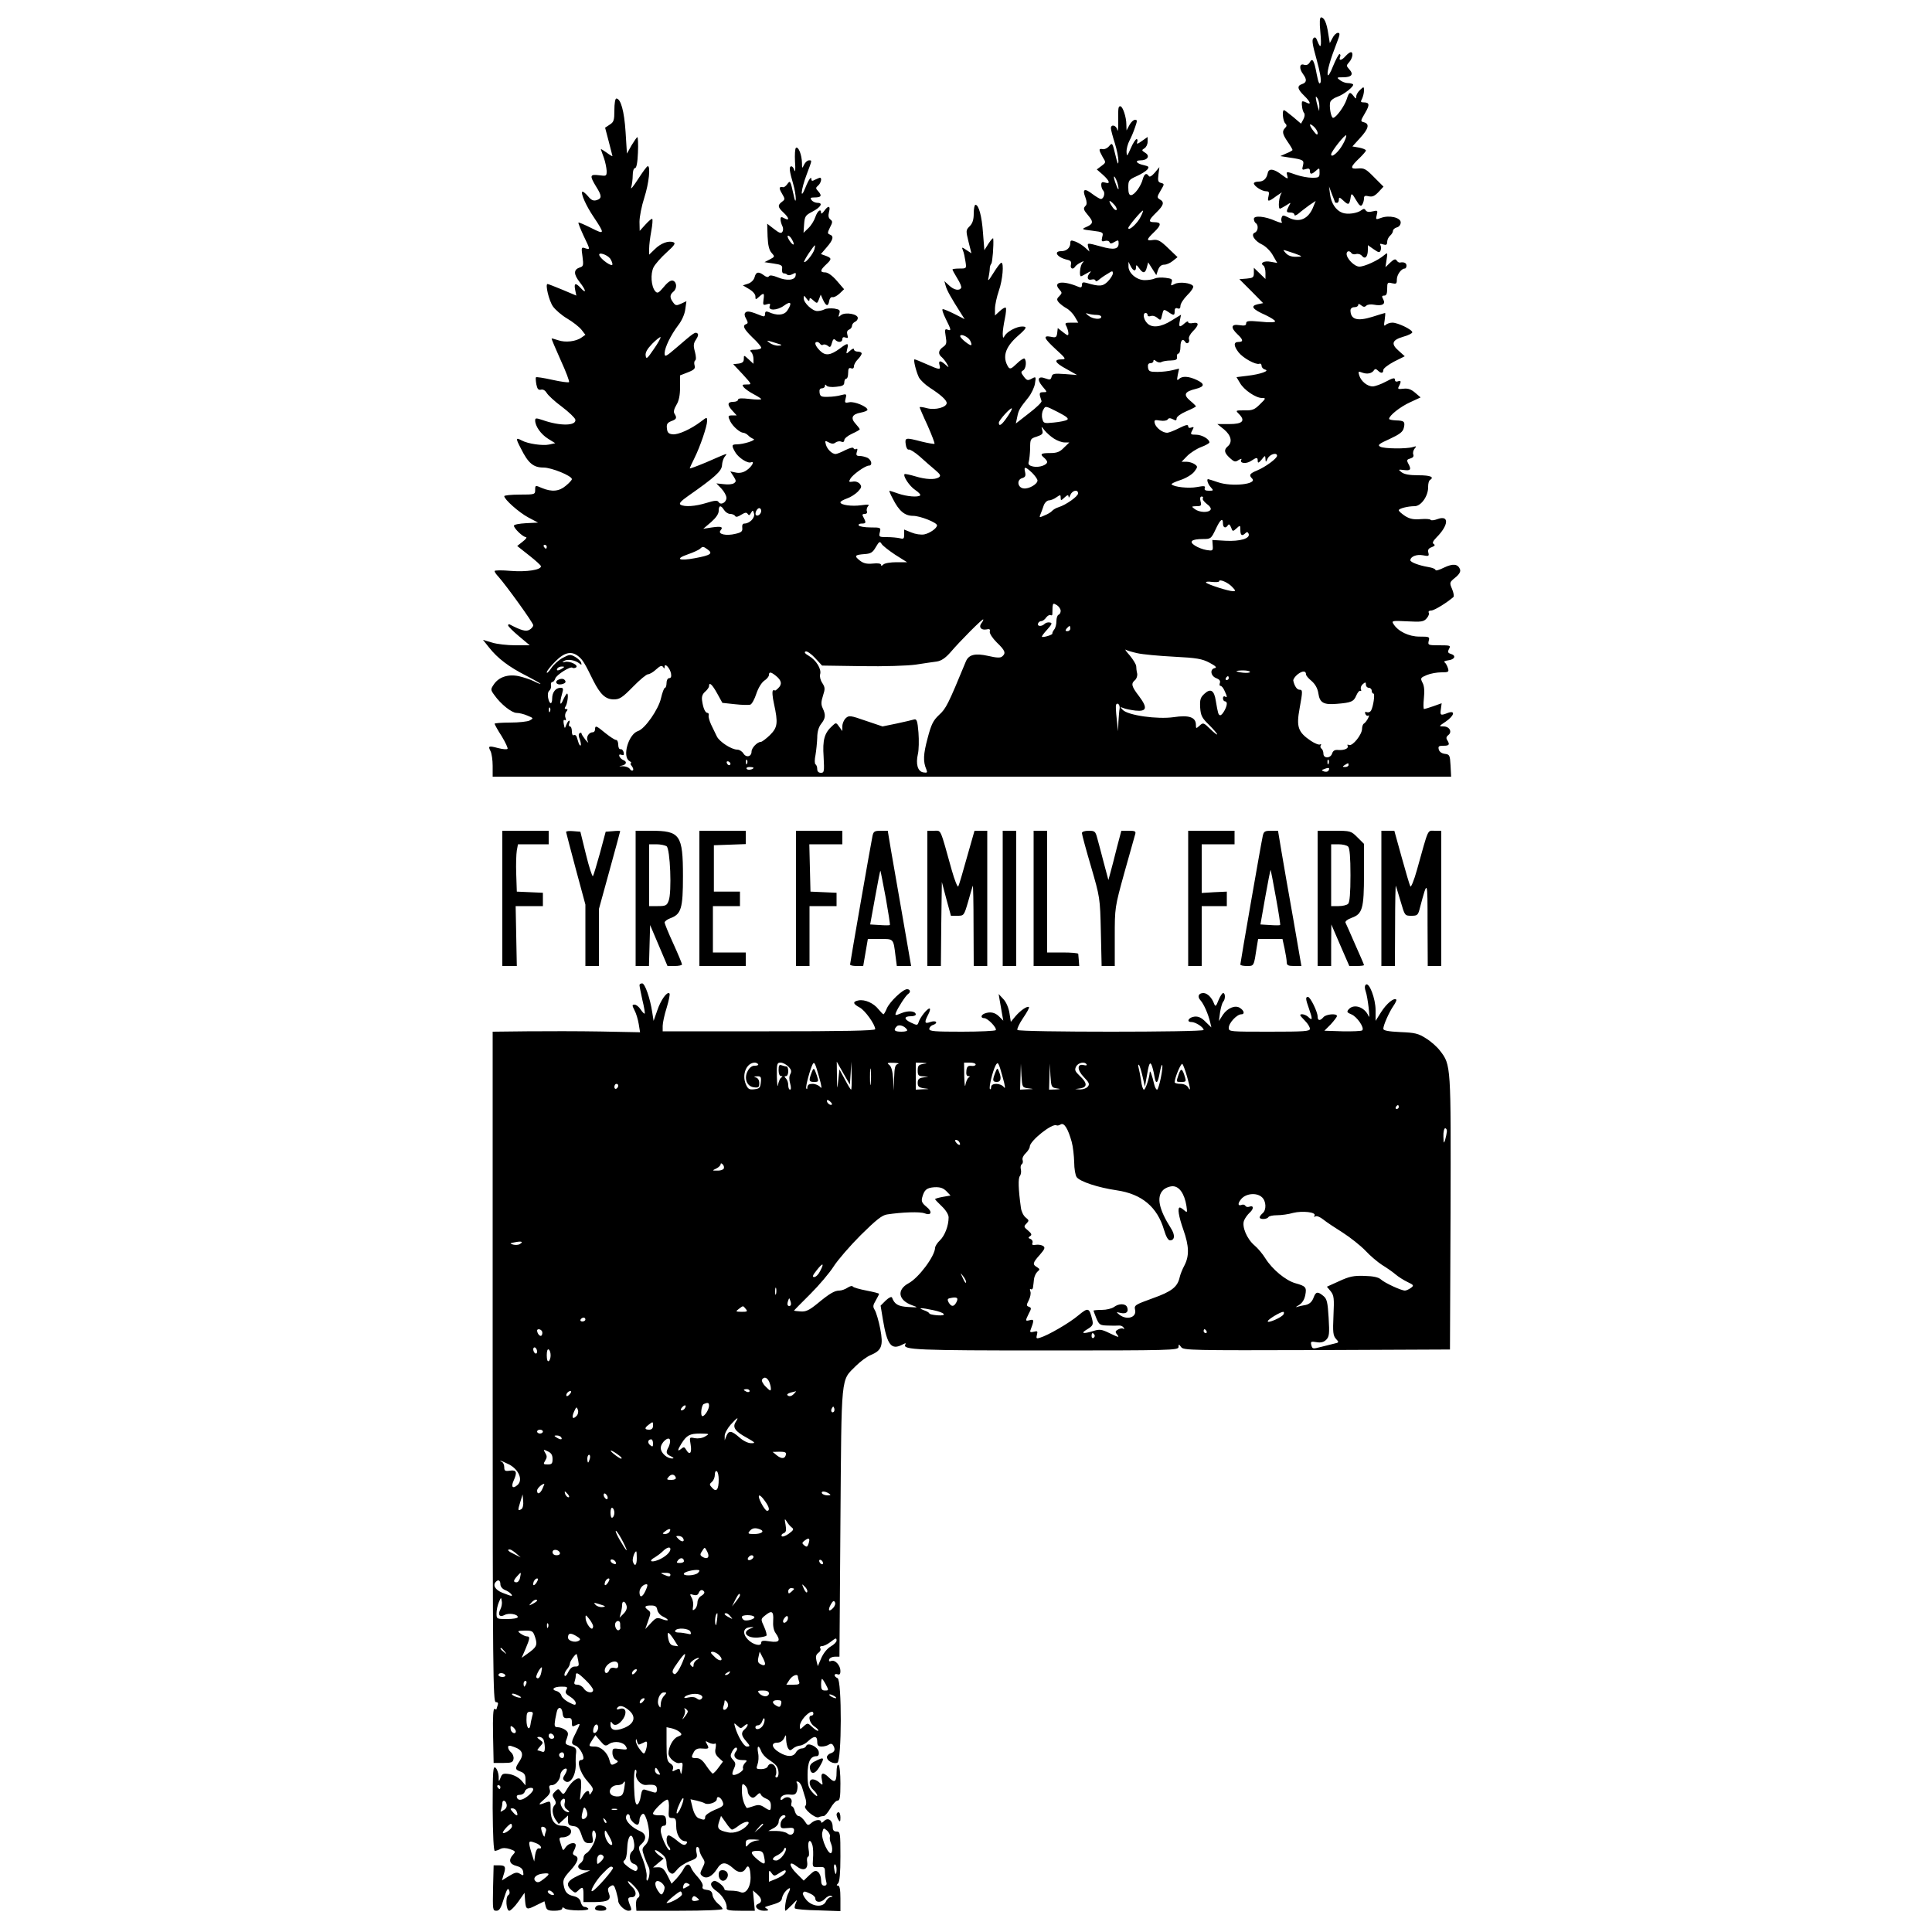 <?xml version="1.0" standalone="no"?>
<!DOCTYPE svg PUBLIC "-//W3C//DTD SVG 20010904//EN"
 "http://www.w3.org/TR/2001/REC-SVG-20010904/DTD/svg10.dtd">
<svg version="1.0" xmlns="http://www.w3.org/2000/svg"
 width="1000pt" height="1000pt" viewBox="0 0 1000 1000"
 preserveAspectRatio="xMidYMid meet">
<g transform="translate(0,1000) scale(0.1,-0.1)"
fill="#000000" stroke="none">
<path d="M6834 9835 c7 -78 3 -93 -15 -48 -7 20 -13 23 -21 15 -9 -9 -4 -36
17 -111 17 -62 25 -106 20 -118 -6 -13 -11 -1 -20 44 -13 71 -22 86 -36 60 -7
-12 -17 -16 -30 -12 -23 8 -26 -20 -4 -49 20 -27 19 -43 -5 -51 -28 -9 -25
-26 10 -60 34 -33 39 -51 10 -35 -11 6 -21 7 -21 3 -3 -17 3 -49 11 -58 5 -6
3 -20 -4 -33 l-12 -22 -41 35 c-23 19 -44 35 -47 35 -11 0 -6 -56 6 -68 9 -9
9 -15 0 -24 -17 -17 -15 -31 13 -72 14 -20 25 -39 25 -42 0 -3 -14 -11 -32
-18 l-31 -14 44 -7 c76 -11 80 -14 73 -42 -6 -22 -4 -24 15 -18 15 5 21 2 21
-9 0 -20 9 -20 32 1 17 15 18 15 18 -10 0 -25 -3 -27 -39 -27 -21 0 -58 7 -81
15 -54 19 -53 19 -47 -5 5 -18 3 -18 -27 4 -42 33 -69 36 -74 11 -6 -30 -22
-45 -48 -45 -13 0 -24 -4 -24 -9 0 -14 42 -41 63 -41 15 0 18 -5 13 -25 -8
-32 -1 -31 43 2 20 14 30 20 24 13 -13 -14 -19 -80 -8 -80 3 0 17 8 32 17 26
17 26 17 14 -4 -15 -29 -14 -33 9 -33 11 0 20 -5 20 -12 0 -6 10 -3 23 8 12
11 37 29 54 42 l33 22 -11 -27 c-25 -67 -74 -89 -132 -58 -24 12 -29 12 -33 0
-3 -8 -3 -19 1 -25 4 -6 -10 -3 -32 6 -55 25 -113 30 -113 11 0 -9 5 -19 10
-22 15 -10 12 -42 -5 -49 -23 -9 -2 -43 38 -62 18 -9 43 -33 55 -55 l23 -40
-34 6 c-34 7 -58 -7 -37 -20 5 -3 10 -20 10 -37 l0 -32 -30 29 -30 29 0 -27
c0 -23 -5 -26 -37 -29 l-38 -3 62 -62 61 -62 -29 -6 c-39 -9 -26 -26 42 -56
27 -13 49 -27 49 -32 0 -6 -30 -7 -75 -2 -64 6 -75 4 -75 -9 0 -11 -8 -13 -35
-9 -43 7 -47 -12 -10 -47 30 -28 32 -40 5 -40 -26 0 -25 -20 1 -54 24 -30 88
-65 107 -59 6 3 12 -2 12 -10 0 -9 8 -17 18 -20 26 -6 -23 -24 -91 -32 l-57
-7 18 -30 c20 -36 82 -78 114 -78 21 0 21 -2 -10 -32 -28 -28 -39 -33 -80 -32
-47 0 -48 0 -30 -18 36 -36 20 -53 -49 -53 l-62 0 35 -28 c37 -31 44 -66 19
-87 -21 -18 -19 -33 10 -60 23 -21 29 -23 46 -11 12 7 18 8 14 2 -11 -19 24
-24 50 -7 30 20 35 20 35 0 0 -12 5 -11 20 7 18 23 19 23 20 4 1 -19 2 -19 12
3 11 21 48 32 48 13 0 -14 -60 -58 -103 -76 -39 -16 -44 -24 -26 -42 29 -29
-105 -44 -177 -19 -26 9 -49 16 -51 16 -9 0 -1 -26 14 -42 15 -17 15 -18 -10
-18 -18 0 -25 4 -21 14 4 11 -3 12 -41 5 -42 -8 -118 0 -131 14 -3 3 17 13 45
22 28 9 60 28 72 43 19 25 19 27 3 39 -10 7 -29 13 -43 13 l-25 0 29 30 c16
16 48 37 72 46 24 9 43 20 43 24 0 17 -39 40 -69 40 -29 0 -31 2 -20 22 10 18
9 20 -5 15 -10 -4 -16 -1 -16 7 0 10 -13 7 -47 -10 -25 -13 -54 -24 -62 -24
-24 0 -58 26 -64 49 -4 17 -1 19 28 14 19 -3 35 0 39 6 5 8 13 8 27 1 15 -8
19 -7 19 4 0 9 22 25 50 37 28 12 50 23 50 26 0 2 -14 16 -31 30 -35 30 -28
46 30 60 47 12 48 26 6 46 -42 20 -76 22 -93 5 -10 -10 -11 -5 -6 21 l7 33
-34 -8 c-19 -5 -54 -9 -79 -9 -39 0 -45 3 -48 23 -2 15 2 22 12 22 9 0 16 5
16 11 0 8 4 8 15 -1 8 -6 20 -8 26 -4 7 4 29 8 48 8 29 1 35 5 33 19 -2 9 2
17 8 17 5 0 10 16 10 35 0 34 12 46 25 25 9 -15 25 -2 19 15 -3 8 6 26 20 40
33 33 33 49 1 43 -14 -3 -25 -1 -25 5 0 6 -8 3 -18 -6 -27 -24 -32 -21 -25 14
l6 30 -49 -30 c-55 -35 -103 -40 -127 -13 -19 20 -23 52 -7 52 6 0 10 -5 10
-11 0 -6 7 -8 16 -5 10 4 25 -1 34 -9 17 -15 19 -14 25 15 7 30 8 31 31 16 30
-21 34 -20 34 4 0 13 5 18 15 14 10 -4 15 0 15 13 0 11 16 36 36 56 20 19 33
40 30 46 -11 17 -72 24 -96 11 -20 -10 -21 -10 -16 8 6 17 1 20 -31 24 -21 3
-46 1 -55 -3 -9 -5 -33 -9 -53 -9 -42 0 -85 37 -84 72 l0 23 11 -22 c13 -27
28 -30 28 -6 0 14 3 13 16 -5 20 -29 32 -28 40 4 l7 26 21 -33 21 -33 9 27 c7
18 17 27 32 27 12 0 32 9 45 20 l24 19 -49 47 c-39 38 -53 45 -77 42 -37 -6
-37 1 6 42 37 36 37 50 -1 50 -32 0 -30 10 11 50 39 38 43 54 18 68 -15 9 -15
13 4 45 20 34 21 35 3 40 -16 4 -18 12 -14 43 l5 39 -24 -29 c-16 -18 -27 -24
-31 -17 -12 18 -23 12 -31 -16 -9 -36 -43 -83 -61 -83 -10 0 -14 12 -14 40 0
36 3 40 43 58 23 10 48 26 55 34 11 14 9 17 -17 23 -39 8 -50 25 -18 25 37 0
51 23 25 39 -19 12 -20 14 -5 23 9 5 17 20 17 34 l0 25 -30 -21 c-22 -16 -28
-17 -24 -6 3 9 2 16 -3 16 -5 0 -19 -21 -30 -47 -19 -43 -21 -45 -22 -20 -1
15 6 42 15 59 9 16 22 48 29 69 12 34 12 39 0 39 -8 0 -21 -12 -29 -27 l-15
-28 -1 31 c0 38 -19 94 -31 94 -11 0 -12 -6 -11 -85 0 -33 -2 -50 -5 -37 -5
24 -33 31 -33 8 0 -7 9 -42 20 -76 11 -34 19 -77 19 -94 -1 -23 -5 -14 -16 33
-15 62 -16 64 -32 45 -9 -11 -24 -18 -33 -16 -22 4 -22 -2 -1 -40 18 -29 18
-29 -6 -47 l-24 -18 32 -28 c35 -32 40 -49 11 -40 -15 5 -20 2 -20 -12 0 -11
5 -24 10 -29 12 -12 3 -44 -12 -44 -5 0 -25 12 -44 26 -41 32 -53 25 -36 -18
8 -21 8 -36 2 -42 -15 -15 -13 -21 14 -53 27 -32 24 -43 -14 -59 -23 -10 -20
-12 33 -18 57 -7 59 -9 52 -33 -5 -22 -3 -25 14 -20 11 3 22 0 24 -7 3 -8 10
-8 26 2 19 11 21 10 21 -8 0 -30 -25 -35 -91 -16 -74 20 -72 20 -66 -5 l6 -21
-22 20 c-12 11 -34 25 -49 31 -24 9 -28 8 -28 -7 0 -25 -20 -42 -47 -42 -42 0
-22 -32 29 -44 20 -4 25 -11 21 -26 -5 -20 11 -28 22 -10 3 5 16 15 28 21 18
9 20 9 10 -2 -13 -13 -18 -69 -8 -69 3 0 18 8 33 17 17 10 22 11 15 3 -20 -22
-16 -43 7 -37 11 3 20 0 20 -5 0 -6 8 -5 18 4 9 8 29 22 45 31 24 16 27 16 27
2 0 -9 -12 -27 -26 -42 -26 -26 -44 -27 -111 -7 -18 5 -23 2 -23 -11 0 -12 -5
-15 -17 -10 -81 35 -136 27 -100 -13 15 -17 15 -19 0 -35 -14 -13 -14 -19 -3
-32 8 -9 25 -22 39 -30 14 -7 34 -27 44 -44 l18 -31 -36 0 c-32 0 -35 -2 -25
-19 5 -11 10 -27 10 -36 0 -14 -4 -13 -27 5 l-28 22 -3 -26 c-3 -22 -7 -25
-33 -19 -43 8 -36 -8 27 -66 51 -46 53 -51 30 -51 -44 0 -37 -17 22 -49 l57
-32 -64 5 c-56 4 -64 2 -68 -14 -4 -16 -9 -17 -31 -9 -39 15 -47 -4 -17 -40
26 -31 27 -31 5 -31 -22 0 -23 -5 -9 -46 2 -6 -27 -34 -65 -63 l-68 -53 7 33
c7 36 12 45 58 102 15 19 31 52 34 72 6 36 5 37 -17 25 -20 -11 -25 -10 -41
11 -15 20 -16 25 -3 32 14 8 19 48 7 61 -4 3 -22 -8 -40 -26 -28 -27 -35 -30
-44 -18 -32 51 -17 102 47 159 49 43 53 51 24 51 -28 0 -77 -26 -89 -47 -9
-16 -10 -14 -11 9 0 15 5 50 11 78 6 28 8 54 5 57 -3 4 -17 -4 -31 -17 l-25
-23 0 35 c0 19 9 61 20 93 20 57 27 145 13 145 -5 0 -23 -24 -41 -53 -26 -42
-31 -46 -25 -22 3 16 6 36 6 45 0 8 3 20 8 25 6 8 13 97 10 130 -1 6 -11 -6
-24 -25 l-22 -35 -7 89 c-6 87 -22 146 -39 146 -5 0 -9 -20 -9 -45 0 -32 -6
-51 -21 -66 -20 -20 -20 -23 -6 -80 l15 -60 -26 17 c-24 16 -25 16 -18 -2 5
-11 10 -36 13 -56 6 -38 6 -38 -31 -38 -20 0 -36 -2 -36 -5 0 -3 11 -23 25
-46 14 -22 23 -44 20 -49 -10 -17 -38 -11 -63 13 l-24 22 7 -25 c6 -23 28 -62
79 -142 l19 -30 -51 26 c-28 14 -56 26 -62 26 -6 0 1 -22 15 -50 29 -58 30
-64 9 -56 -13 5 -15 0 -9 -35 6 -35 4 -43 -14 -55 -25 -18 -27 -37 -5 -54 8
-8 20 -23 26 -34 11 -20 10 -20 -9 -3 -26 23 -37 22 -30 -3 7 -26 1 -25 -67 5
-31 14 -59 25 -62 25 -8 0 7 -61 22 -93 8 -15 34 -39 57 -54 56 -36 87 -64 87
-79 0 -22 -59 -38 -101 -27 -22 6 -39 8 -39 5 0 -2 18 -45 41 -94 22 -50 38
-92 36 -95 -3 -2 -32 3 -65 11 -85 22 -89 22 -84 -14 2 -17 9 -29 16 -27 6 2
32 -14 58 -37 25 -23 61 -54 79 -69 27 -23 30 -30 18 -38 -21 -13 -67 -11
-123 6 -27 8 -51 13 -54 11 -9 -10 25 -62 55 -82 18 -12 29 -24 26 -28 -11
-11 -69 -6 -113 9 -23 8 -44 15 -46 15 -3 0 5 -19 17 -41 32 -64 62 -89 105
-89 37 0 124 -35 124 -49 0 -15 -37 -41 -66 -47 -18 -3 -45 1 -67 10 l-37 15
0 -26 c0 -21 -3 -24 -22 -19 -13 3 -43 6 -67 6 -41 0 -43 1 -37 25 6 24 5 25
-48 25 -30 0 -58 5 -61 10 -3 6 3 10 14 10 24 0 25 4 11 31 -9 15 -7 19 6 19
10 0 14 6 11 14 -3 7 0 19 6 26 9 9 2 10 -35 5 -49 -7 -108 1 -108 15 0 5 15
13 34 20 18 6 43 22 56 35 20 21 21 27 10 41 -8 9 -23 14 -36 11 -20 -3 -22
-1 -13 14 11 22 78 69 96 69 20 0 15 28 -6 40 -11 5 -29 10 -41 10 -17 0 -20
4 -15 21 5 14 3 19 -3 15 -6 -3 -12 -2 -14 4 -2 6 -19 2 -43 -10 -21 -11 -44
-20 -50 -20 -18 0 -43 24 -50 48 -6 22 -5 23 15 12 15 -8 25 -8 34 -1 8 6 21
9 30 5 10 -4 16 -1 16 8 0 8 18 23 40 33 22 10 40 20 40 23 0 3 -10 16 -21 28
-28 30 -19 50 25 58 20 4 36 10 36 15 0 16 -67 44 -93 39 -24 -5 -26 -3 -20
20 6 23 4 24 -23 17 -16 -5 -47 -9 -69 -9 -34 -1 -40 2 -43 22 -2 15 2 22 12
22 9 0 16 6 16 13 0 8 3 8 8 1 4 -6 26 -9 50 -6 33 3 42 8 42 23 0 10 5 19 10
19 6 0 10 13 10 30 0 22 4 28 15 24 9 -4 15 0 15 10 0 9 9 25 20 36 11 11 20
25 20 30 0 6 -9 10 -20 10 -11 0 -20 5 -20 12 0 6 -9 3 -21 -8 -20 -18 -20
-18 -14 9 9 33 3 34 -38 3 -49 -36 -75 -39 -103 -11 -25 25 -31 45 -15 45 6 0
13 -5 16 -10 4 -6 11 -8 16 -4 5 3 16 0 24 -6 11 -10 15 -7 21 15 5 19 10 23
17 16 16 -16 37 -13 37 4 0 9 6 12 16 8 13 -5 15 -2 10 14 -4 14 -1 23 9 27 8
3 15 12 15 20 0 7 7 16 15 20 8 3 15 12 15 20 0 21 -65 32 -87 15 -14 -12 -15
-11 -9 7 6 19 2 22 -26 27 -18 2 -41 1 -50 -4 -9 -5 -26 -9 -38 -9 -25 0 -70
42 -70 66 0 16 2 16 15 -2 10 -13 14 -15 15 -5 0 11 5 10 20 -4 19 -17 20 -17
29 6 l9 24 12 -27 c16 -34 27 -36 32 -5 2 12 9 21 17 19 8 -2 24 7 37 19 l23
22 -37 43 c-23 27 -46 43 -59 44 -30 0 -29 11 2 40 31 29 31 34 -1 46 l-25 9
30 35 c34 39 38 58 16 66 -13 5 -12 10 1 37 14 26 14 32 2 41 -10 8 -12 19 -7
39 9 33 -4 35 -25 5 -9 -12 -16 -17 -16 -10 0 25 -19 11 -30 -22 -6 -18 -22
-44 -36 -57 l-25 -24 3 44 c3 41 7 47 42 65 44 23 58 46 28 46 -11 0 -25 6
-31 14 -9 11 -6 14 14 14 35 0 41 8 21 31 -15 16 -15 19 -1 31 14 12 21 40 9
40 -3 0 -14 -5 -25 -10 -14 -8 -19 -7 -19 1 0 20 -14 1 -32 -44 -28 -69 -22
-7 7 69 29 78 29 74 12 74 -8 0 -19 -10 -25 -22 -10 -22 -11 -21 -11 9 -1 41
-18 86 -31 78 -5 -3 -7 -35 -5 -73 3 -37 1 -57 -3 -44 -4 13 -11 22 -17 21
-12 -2 -9 -25 11 -93 8 -27 13 -61 13 -75 -1 -18 -5 -11 -11 19 -17 76 -18 78
-33 57 -7 -10 -17 -17 -21 -16 -22 4 -24 -3 -7 -32 17 -29 17 -31 1 -43 -24
-18 -23 -28 7 -56 30 -28 33 -45 5 -30 -16 9 -20 8 -20 -5 0 -9 4 -24 9 -34 5
-9 6 -23 1 -30 -6 -11 -16 -8 -44 14 l-35 27 2 -66 c2 -46 8 -71 21 -85 17
-19 17 -20 -10 -34 l-27 -14 47 -7 c41 -6 47 -10 44 -29 -2 -12 2 -22 9 -22 6
0 15 -3 18 -7 4 -4 16 -3 27 3 17 9 19 8 16 -8 -4 -24 -46 -28 -94 -8 -24 10
-40 12 -44 5 -4 -6 -13 -5 -26 5 -28 21 -41 18 -48 -9 -4 -15 -17 -28 -33 -34
l-28 -9 32 -19 c19 -11 33 -27 33 -38 0 -18 1 -18 18 -3 26 24 29 21 24 -14
-4 -28 -2 -30 17 -24 16 5 20 3 15 -9 -10 -25 38 -24 74 2 36 27 44 14 16 -27
-17 -23 -52 -26 -96 -6 -13 5 -18 3 -18 -10 0 -12 -5 -15 -17 -10 -59 24 -75
27 -85 17 -6 -6 -5 -17 4 -32 10 -18 10 -24 1 -27 -22 -8 -14 -25 32 -70 25
-23 45 -47 45 -53 0 -5 -14 -10 -32 -10 -25 0 -29 -3 -20 -12 7 -7 12 -23 12
-37 l0 -24 -25 23 c-25 23 -25 23 -25 2 0 -15 -7 -21 -27 -24 l-28 -3 49 -52
c48 -53 49 -53 21 -53 -24 0 -26 -2 -14 -16 7 -8 30 -24 51 -35 21 -11 38 -22
38 -25 0 -3 -27 -3 -60 1 -41 5 -60 4 -60 -4 0 -6 -11 -11 -25 -11 -31 0 -32
-16 -3 -47 l21 -23 -21 0 c-25 0 -26 -3 -11 -33 14 -26 49 -56 66 -57 6 0 18
-6 25 -13 7 -8 20 -16 28 -19 17 -6 -52 -28 -87 -28 -26 0 -27 -6 -9 -38 16
-30 65 -62 83 -55 22 9 4 -24 -24 -42 -16 -11 -36 -15 -54 -11 l-29 6 17 -26
c14 -22 14 -27 2 -35 -8 -6 -31 -8 -53 -5 l-38 4 26 -27 c14 -15 26 -36 26
-48 0 -24 -30 -40 -41 -21 -6 9 -20 8 -62 -5 -58 -18 -114 -22 -135 -9 -9 6 3
19 40 45 137 96 173 128 175 158 1 17 7 37 15 46 15 20 21 21 -99 -31 -46 -19
-83 -33 -83 -30 0 2 11 26 24 52 30 60 66 166 66 193 0 21 -1 21 -32 -3 -53
-40 -118 -69 -146 -66 -21 2 -28 9 -30 30 -3 22 2 30 22 38 28 10 31 17 17 39
-6 9 -2 25 10 45 13 21 19 50 19 92 l0 61 41 16 c33 13 39 20 34 36 -3 10 -2
22 3 25 6 3 5 22 -1 45 -9 32 -8 44 6 64 11 17 13 28 6 32 -11 8 -19 2 -106
-73 -57 -49 -63 -52 -63 -30 1 30 31 92 70 144 19 24 34 58 37 83 l6 42 -28
-13 c-24 -11 -29 -10 -41 7 -18 24 -18 39 1 55 20 16 19 49 -1 57 -11 4 -27
-6 -48 -32 -28 -33 -33 -35 -45 -22 -21 26 -25 90 -8 124 9 17 39 51 68 77 40
36 47 47 35 52 -26 10 -66 -5 -97 -36 l-29 -28 0 32 c0 18 5 58 11 90 6 32 8
60 5 63 -2 3 -18 -10 -35 -29 l-30 -33 -1 47 c0 26 11 82 25 125 24 75 33 163
18 163 -5 0 -27 -31 -51 -68 -24 -37 -39 -56 -35 -42 4 14 8 42 8 63 0 21 5
37 12 37 7 0 13 27 15 80 2 44 0 80 -3 80 -3 0 -16 -19 -30 -42 l-24 -43 -7
112 c-7 108 -25 173 -48 173 -6 0 -10 -27 -10 -60 0 -52 -3 -62 -24 -75 l-24
-16 19 -72 c10 -40 19 -73 19 -75 0 -2 -14 6 -30 18 -17 12 -30 20 -30 18 0
-2 7 -21 15 -43 8 -22 14 -53 15 -69 0 -28 -1 -28 -40 -23 -47 6 -49 -2 -15
-58 31 -49 31 -62 3 -71 -17 -5 -28 0 -45 21 -13 15 -26 25 -29 23 -9 -9 20
-74 58 -130 60 -90 59 -94 -12 -58 -34 17 -64 30 -66 28 -2 -2 10 -32 26 -67
36 -75 36 -74 9 -66 -20 7 -21 5 -14 -43 6 -45 4 -51 -13 -56 -34 -11 -34 -35
-1 -77 33 -42 36 -64 4 -29 -26 28 -35 25 -28 -10 l6 -30 -71 30 c-39 16 -74
30 -78 30 -13 0 7 -86 28 -116 12 -17 45 -46 74 -63 29 -17 62 -43 74 -58 l20
-26 -20 -14 c-29 -21 -84 -27 -121 -14 -18 6 -33 10 -34 9 -1 -2 20 -52 47
-112 27 -59 47 -111 43 -114 -3 -3 -41 2 -86 12 -45 10 -83 16 -85 13 -2 -2
-1 -18 2 -36 5 -25 11 -31 24 -28 11 3 22 -4 30 -17 6 -11 41 -44 78 -71 37
-28 68 -58 70 -67 6 -33 -80 -34 -170 -2 -33 11 -38 11 -38 -2 0 -30 30 -72
67 -95 l37 -23 -32 -7 c-34 -7 -110 4 -141 21 -32 17 -33 12 -5 -41 38 -77 65
-99 117 -99 42 0 147 -43 147 -60 0 -5 -14 -20 -31 -34 -35 -30 -73 -33 -124
-12 -34 15 -35 15 -35 -10 0 -23 -2 -24 -80 -24 -44 0 -80 -4 -80 -8 0 -17 77
-85 124 -110 l51 -27 -62 -3 c-35 -2 -63 -7 -63 -13 0 -14 47 -59 62 -59 7 0
0 -11 -16 -23 l-29 -23 62 -49 c33 -26 61 -51 61 -56 0 -19 -74 -30 -155 -24
-47 4 -85 4 -85 -1 0 -4 8 -17 19 -28 42 -47 181 -240 181 -252 0 -7 -9 -18
-20 -24 -18 -10 -43 -3 -102 28 -5 2 -8 0 -8 -5 0 -5 25 -30 56 -56 l56 -47
-74 0 c-41 0 -96 6 -121 14 l-47 14 31 -39 c45 -57 103 -101 194 -147 44 -23
76 -41 72 -42 -4 0 -21 7 -36 15 -16 8 -50 19 -75 25 -56 12 -105 -4 -131 -44
-16 -24 -16 -27 4 -54 33 -47 90 -92 115 -92 13 0 38 -6 56 -14 32 -13 32 -14
12 -25 -11 -6 -57 -11 -101 -11 -45 0 -81 -3 -81 -6 0 -3 16 -33 37 -65 20
-33 33 -62 30 -65 -4 -4 -25 -2 -49 4 -49 13 -53 11 -39 -16 6 -12 11 -46 11
-76 l0 -56 2480 0 2481 0 -3 58 c-3 53 -5 57 -29 60 -17 2 -29 11 -32 23 -4
16 0 19 24 19 31 0 34 6 20 29 -7 10 -5 18 5 26 22 16 7 45 -24 45 -26 0 -25
1 11 25 44 30 52 60 11 45 -38 -15 -41 -13 -36 20 l4 30 -42 -15 c-23 -8 -46
-15 -49 -15 -4 0 -4 25 -1 56 4 37 2 64 -7 80 -12 24 -11 26 22 40 19 8 53 14
75 14 38 0 41 2 34 23 -4 12 -11 25 -17 29 -6 3 2 8 18 10 34 4 44 24 16 33
-17 5 -19 10 -11 26 10 18 7 19 -50 19 -58 0 -60 1 -55 23 6 21 3 22 -48 22
-55 0 -111 27 -135 66 -10 16 -5 17 72 13 73 -4 85 -2 100 15 10 11 15 25 11
30 -3 6 2 11 13 11 16 0 82 41 115 70 4 3 1 22 -7 41 -14 33 -14 35 17 60 21
17 28 31 24 42 -11 29 -37 31 -83 9 -24 -12 -44 -18 -44 -12 0 5 -17 12 -37
15 -48 8 -93 25 -93 35 0 19 32 32 64 26 31 -6 34 -5 29 14 -4 14 1 22 18 28
15 6 19 11 10 16 -9 6 -4 15 14 34 64 64 67 118 5 95 -16 -6 -32 -8 -35 -4 -2
5 -26 6 -52 4 -36 -3 -56 1 -80 16 -18 12 -33 25 -33 30 0 9 47 21 82 21 34 0
72 54 70 102 0 15 4 30 9 33 25 16 3 25 -59 25 -47 0 -74 5 -88 16 -18 14 -17
15 14 11 34 -4 38 3 21 34 -9 17 -7 21 11 26 14 4 19 11 15 21 -3 8 0 21 7 30
11 13 10 14 -9 8 -33 -10 -150 -9 -169 2 -15 8 -7 15 49 40 51 24 68 36 73 57
8 33 2 38 -41 39 -19 1 -35 4 -35 8 0 17 58 63 109 86 l54 25 -28 24 c-21 18
-37 24 -61 21 -28 -3 -31 -2 -23 13 13 25 11 32 -6 25 -9 -3 -15 0 -15 9 0 11
-11 9 -46 -10 -26 -14 -57 -25 -69 -25 -28 0 -61 27 -70 58 -6 20 -4 21 17 13
25 -9 49 -4 60 13 5 8 11 7 20 -2 16 -16 28 -15 28 3 0 8 25 27 55 43 l56 28
-31 28 c-42 36 -35 56 23 73 26 7 47 18 47 23 0 14 -75 50 -103 50 -12 0 -28
-5 -35 -12 -8 -8 -10 -2 -5 25 3 21 4 37 2 37 -2 0 -32 -9 -66 -20 -78 -24
-112 -14 -113 33 0 10 8 17 20 17 11 0 20 5 20 11 0 8 5 7 15 -1 12 -10 19
-10 27 -2 6 6 24 8 39 5 43 -8 62 2 49 27 -9 16 -8 20 5 20 11 0 15 10 15 35
0 33 2 35 25 29 22 -5 25 -3 25 19 0 25 23 57 41 57 5 0 9 7 9 15 0 14 -13 20
-34 16 -5 -1 -13 4 -17 11 -6 9 -14 7 -33 -11 l-25 -24 6 39 c6 38 5 38 -13
23 -31 -27 -101 -59 -128 -59 -25 0 -66 41 -66 66 0 16 16 18 25 4 4 -6 15 -8
24 -5 10 3 24 -1 31 -10 16 -19 30 -4 30 33 l0 23 30 -21 c26 -18 31 -19 36
-6 3 8 3 20 -1 27 -5 8 -1 9 14 4 16 -5 21 -2 21 13 0 11 7 25 15 32 8 7 15
18 15 25 0 7 9 15 20 18 12 3 20 14 20 26 0 25 -60 39 -102 23 -27 -10 -28 -9
-22 15 6 24 5 25 -21 19 -18 -5 -31 -3 -36 5 -5 9 -11 10 -21 2 -21 -17 -73
-25 -101 -14 -33 13 -57 49 -63 97 l-5 39 15 -40 c9 -22 16 -41 16 -42 0 -2 5
-3 10 -3 6 0 10 8 10 17 0 14 4 13 25 -7 26 -24 30 -21 37 25 3 16 8 12 26
-19 18 -31 26 -37 33 -25 5 8 9 22 9 32 0 13 5 16 25 11 18 -4 30 1 50 22 l26
28 -48 48 c-43 44 -52 49 -85 46 -42 -4 -40 8 11 56 17 17 31 33 31 37 0 5
-16 11 -35 15 l-35 6 40 44 c44 48 50 73 20 81 -19 5 -19 6 5 47 26 44 24 56
-7 56 -15 0 -17 3 -8 19 5 11 10 30 10 42 0 21 -1 22 -20 4 -11 -10 -20 -25
-20 -34 -1 -14 -2 -14 -14 2 -19 24 -23 22 -36 -18 -12 -36 -55 -95 -70 -95
-11 0 -22 64 -14 83 3 9 19 20 36 26 35 12 90 56 81 65 -4 3 -16 6 -27 6 -12
0 -30 7 -40 15 -19 14 -18 15 16 15 44 0 56 15 32 41 -16 18 -16 20 -1 37 18
20 23 52 9 52 -5 0 -17 -9 -27 -20 -21 -24 -37 -26 -29 -5 4 8 2 15 -3 15 -4
0 -19 -28 -33 -62 -14 -36 -26 -55 -28 -45 -4 19 15 83 47 165 17 43 18 52 6
52 -8 0 -21 -12 -28 -27 l-14 -26 -8 49 c-8 55 -21 84 -37 84 -7 0 -9 -23 -4
-75z m-5 -385 l-1 -25 -8 25 c-4 14 -8 32 -9 40 -1 13 0 13 9 0 5 -8 9 -26 9
-40z m-9 -139 c0 -12 -6 -9 -20 9 -26 33 -26 48 0 25 11 -10 20 -25 20 -34z
m130 -59 c-22 -40 -60 -72 -60 -51 0 15 74 108 78 98 2 -5 -6 -26 -18 -47z
m-1164 -207 c9 -39 0 -30 -15 15 -6 19 -7 30 -2 25 5 -6 13 -23 17 -40z m-22
-101 c18 -17 22 -39 6 -29 -11 7 -33 45 -26 45 2 0 12 -7 20 -16z m140 -66
c-16 -34 -64 -77 -64 -58 0 9 68 90 76 90 2 0 -3 -15 -12 -32z m-1804 -119
c17 -30 6 -34 -14 -4 -9 14 -12 25 -7 25 6 0 15 -9 21 -21z m115 -51 c-8 -25
-46 -71 -53 -64 -4 5 49 85 56 86 2 0 0 -10 -3 -22z m2510 -29 c16 -6 12 -8
-16 -8 -24 -1 -42 6 -54 19 -17 19 -17 19 16 8 19 -6 43 -14 54 -19z m-3567
-17 c6 -9 12 -22 12 -30 0 -17 -61 26 -68 47 -6 18 39 4 56 -17z m2518 -292
c13 0 24 -4 24 -10 0 -16 -44 -12 -66 6 -17 14 -17 15 -1 10 10 -3 30 -6 43
-6z m-655 -132 c6 -11 9 -22 6 -24 -5 -6 -57 35 -57 46 0 15 40 -2 51 -22z
m-1637 -45 c-34 -50 -39 -54 -42 -34 -3 16 8 35 34 62 21 21 40 36 43 34 2 -3
-13 -31 -35 -62z m656 24 c8 -3 4 -6 -11 -6 -14 -1 -34 6 -45 14 -18 14 -17
14 11 6 17 -5 37 -12 45 -14z m1483 -390 c-7 -5 -38 -11 -68 -14 -51 -5 -54
-5 -60 20 -4 14 -2 35 5 46 11 21 11 21 74 -11 47 -24 60 -35 49 -41z m-310
14 c-28 -41 -43 -51 -43 -29 0 13 61 80 67 74 3 -2 -8 -22 -24 -45z m242 -111
c17 -11 41 -20 55 -20 l25 0 -28 -27 c-21 -22 -36 -28 -72 -28 -48 0 -54 -5
-30 -25 8 -7 15 -16 15 -21 0 -16 -42 -30 -71 -24 -23 5 -29 11 -24 26 3 10 6
41 7 68 0 48 1 51 34 61 29 10 34 15 29 33 -6 22 -6 22 12 -1 10 -12 32 -32
48 -42z m-113 -177 c15 -15 28 -33 28 -40 0 -19 -45 -45 -72 -41 -31 4 -37 44
-8 53 17 5 20 12 16 31 -8 31 1 30 36 -3z m238 -107 c0 -15 -62 -59 -100 -71
-14 -4 -29 -13 -35 -20 -5 -6 -23 -17 -39 -23 -26 -12 -28 -11 -21 5 4 10 12
30 17 46 5 15 18 27 27 27 9 0 27 7 39 16 20 14 22 14 22 -2 0 -16 2 -16 20 1
15 14 20 15 21 4 0 -8 4 -4 9 9 10 24 40 31 40 8z m646 -25 c-4 -5 6 -18 20
-29 16 -11 24 -24 20 -30 -10 -17 -58 -15 -82 3 -18 14 -18 14 9 15 24 0 27 3
21 25 -4 16 -2 25 6 25 6 0 9 -4 6 -9z m-2478 -61 c7 -11 21 -20 31 -20 11 0
23 -5 26 -11 5 -7 15 -4 32 7 20 12 27 13 33 4 6 -9 10 -8 17 5 9 16 11 15 16
-4 5 -22 -23 -51 -51 -51 -8 0 -12 -9 -10 -22 2 -18 -4 -24 -35 -31 -48 -12
-93 -2 -78 17 16 19 5 23 -44 16 l-45 -7 40 34 c26 23 40 43 40 59 0 29 11 31
28 4z m192 -4 c0 -16 -18 -31 -27 -22 -8 8 5 36 17 36 5 0 10 -6 10 -14z
m2390 -66 c0 -22 15 -27 26 -8 5 7 10 3 16 -12 8 -22 9 -22 28 -5 19 18 20 17
20 -8 0 -29 9 -34 27 -16 7 7 12 6 16 -4 9 -24 -44 -40 -120 -36 l-68 4 2 -29
c2 -27 0 -28 -32 -23 -18 3 -45 13 -60 23 -33 21 -18 34 42 34 40 0 42 2 65
50 24 52 38 63 38 30z m-1697 -161 l62 -39 -55 0 c-31 0 -61 -5 -68 -12 -8 -8
-12 -8 -12 -1 0 6 -16 9 -42 6 -32 -3 -49 1 -68 16 -30 24 -26 29 24 33 33 2
43 8 59 36 17 29 21 32 30 17 5 -9 37 -34 70 -56z m-1803 41 c0 -5 -2 -10 -4
-10 -3 0 -8 5 -11 10 -3 6 -1 10 4 10 6 0 11 -4 11 -10z m834 -15 c27 -20 14
-29 -66 -44 -85 -16 -107 -4 -37 20 29 10 57 23 63 29 13 13 17 12 40 -5z
m2713 -192 c19 -20 20 -23 5 -23 -23 0 -129 34 -139 44 -4 5 9 7 30 4 20 -2
37 -1 37 3 0 14 45 -5 67 -28z m-887 -125 c0 -9 -5 -18 -11 -20 -6 -2 -11 -17
-11 -33 0 -17 -5 -36 -12 -44 -6 -8 -10 -17 -9 -20 3 -7 -49 -22 -54 -17 -2 2
10 19 27 37 25 28 28 35 14 37 -9 2 -21 -1 -27 -7 -15 -15 -40 -14 -34 2 2 6
9 12 16 12 7 0 19 8 26 19 8 10 18 15 23 12 5 -3 10 0 9 7 0 6 1 22 1 35 2 20
4 21 22 10 11 -7 20 -20 20 -30z m-409 -62 c-17 -20 -4 -39 24 -34 17 4 21 1
18 -11 -2 -9 13 -33 36 -56 44 -42 49 -56 28 -73 -9 -8 -29 -7 -72 3 -67 15
-100 7 -115 -27 -93 -225 -103 -245 -139 -278 -31 -29 -41 -49 -60 -122 -22
-82 -24 -120 -6 -161 6 -16 4 -18 -15 -15 -30 4 -41 43 -29 95 5 21 6 71 3
111 -5 61 -9 72 -23 68 -9 -3 -49 -12 -90 -21 l-73 -15 -86 29 c-80 28 -88 29
-104 14 -10 -9 -18 -28 -18 -42 l0 -25 -16 22 c-16 23 -17 23 -36 5 -41 -37
-51 -72 -45 -160 4 -77 3 -83 -14 -83 -12 0 -19 7 -19 19 0 11 -4 22 -9 25 -5
3 -5 25 0 48 4 24 8 64 9 89 0 31 7 55 20 72 23 29 25 46 8 82 -9 19 -8 34 2
65 11 34 11 42 -4 65 -10 15 -14 34 -11 45 8 26 -20 73 -58 95 -21 12 -26 20
-17 23 7 3 30 -13 49 -34 l36 -39 205 -3 c116 -2 238 2 280 8 41 6 90 14 109
16 24 4 44 18 70 47 51 60 165 174 170 171 2 -2 -2 -10 -8 -18z m459 -29 c0
-8 -7 -14 -15 -14 -11 0 -12 4 -4 14 6 7 13 13 15 13 2 0 4 -6 4 -13z m347
-128 c26 -6 111 -14 188 -18 119 -6 147 -11 185 -31 32 -17 40 -25 28 -28 -27
-5 -22 -41 7 -52 16 -6 23 -14 19 -25 -3 -8 -2 -15 3 -15 6 0 15 -11 21 -25
15 -32 15 -38 2 -30 -5 3 -10 -1 -10 -9 0 -9 5 -16 10 -16 6 0 10 -6 10 -12 0
-20 -24 -61 -34 -60 -10 1 -12 10 -23 74 -8 55 -27 67 -59 37 -21 -19 -24 -31
-22 -71 3 -42 9 -54 46 -90 23 -23 42 -45 42 -49 0 -4 -16 8 -36 28 -34 33
-37 34 -55 17 -18 -16 -19 -16 -19 4 0 40 -36 52 -115 40 -84 -12 -237 9 -264
38 -15 16 -14 16 4 9 11 -5 39 -10 62 -13 59 -6 64 14 19 74 -40 52 -43 66
-21 84 8 7 13 22 11 34 -3 11 -5 29 -5 38 -1 10 -16 34 -33 55 -18 20 -28 34
-21 30 6 -4 33 -12 60 -18z m-2892 -17 c21 -17 33 -37 76 -125 36 -71 63 -97
106 -97 30 0 44 9 99 65 35 36 70 65 78 65 8 0 27 11 42 25 21 19 29 22 36 13
6 -10 8 -10 8 1 0 22 27 -6 33 -34 3 -17 0 -25 -9 -25 -8 0 -14 -11 -14 -25 0
-14 -4 -25 -8 -25 -5 0 -14 -25 -21 -55 -13 -57 -83 -158 -119 -169 -49 -16
-83 -133 -44 -155 9 -6 13 -11 8 -11 -5 0 -3 -7 4 -15 7 -9 10 -19 6 -22 -4
-4 -11 -1 -16 7 -5 8 -22 14 -37 14 -20 -1 -22 0 -5 3 25 5 29 21 8 29 -8 3
-17 12 -20 19 -3 9 0 12 11 8 11 -4 14 -1 11 13 -2 10 -10 18 -16 16 -7 -1
-12 9 -12 23 0 14 -5 25 -11 25 -7 0 -31 16 -55 35 -47 39 -54 42 -54 20 0 -8
-5 -15 -11 -15 -22 0 -37 -26 -27 -46 6 -12 2 -9 -11 6 -11 14 -21 29 -21 33
0 5 -4 6 -10 2 -6 -4 -6 -15 1 -32 5 -14 7 -28 5 -31 -3 -3 -8 3 -11 12 -3 9
-7 23 -10 32 -3 8 -9 12 -15 9 -6 -4 -10 5 -10 19 0 14 -4 26 -10 26 -5 0 -7
7 -4 15 4 8 3 15 0 15 -4 0 -10 -10 -15 -22 -8 -21 -8 -21 -13 5 -3 16 -1 24
5 20 7 -4 8 0 4 12 -4 9 -2 24 4 31 9 11 8 14 -1 14 -8 0 -9 4 -3 13 10 14 17
67 8 67 -3 0 -12 -15 -20 -32 -16 -38 -20 -19 -6 30 8 28 7 32 -8 32 -25 0
-43 -24 -43 -55 0 -34 -14 -32 -21 3 -3 16 -1 31 6 37 7 6 11 18 9 28 -2 9 1
17 7 17 5 0 12 8 15 18 7 20 79 65 89 56 3 -3 11 -3 18 1 17 11 -31 35 -56 29
-16 -4 -17 -3 -5 5 16 11 57 5 79 -13 11 -9 13 -8 9 4 -2 8 -17 22 -31 30 -25
14 -30 13 -64 -5 -21 -11 -48 -35 -60 -54 -13 -19 -23 -28 -23 -21 0 7 20 32
44 56 48 49 85 56 121 26z m-85 -62 c-20 -13 -33 -13 -25 0 3 6 14 10 23 10
15 0 15 -2 2 -10z m3560 -18 c0 -4 -16 -6 -35 -4 -19 2 -35 6 -35 8 0 2 16 4
35 4 19 0 35 -4 35 -8z m290 -13 c0 -6 13 -21 29 -34 19 -17 31 -38 35 -65 7
-48 28 -59 96 -53 75 6 87 12 100 43 7 16 16 27 21 24 5 -3 6 1 3 9 -3 8 2 20
11 27 12 10 15 10 15 -4 0 -9 7 -16 15 -16 8 0 15 -7 15 -15 0 -8 4 -15 9 -15
9 0 -1 -69 -13 -89 -5 -7 -14 -10 -22 -7 -8 3 -11 0 -7 -9 3 -8 10 -12 15 -9
6 4 5 -2 -1 -14 -6 -12 -16 -24 -21 -27 -6 -3 -10 -16 -10 -27 0 -30 -49 -91
-67 -84 -8 3 -11 2 -8 -3 8 -14 -15 -25 -47 -23 -19 2 -28 -3 -33 -18 -8 -26
-45 -27 -45 -1 0 11 -5 23 -10 26 -6 4 -7 11 -4 17 4 6 2 8 -3 5 -6 -4 -28 5
-49 19 -66 45 -75 72 -57 169 16 88 16 95 -1 95 -13 0 -26 19 -32 47 -1 7 9
22 23 33 25 19 43 19 43 -1z m-2744 -7 c30 -24 33 -44 12 -64 -10 -10 -18 -15
-18 -12 0 3 -4 3 -9 0 -5 -3 -3 -33 5 -68 22 -101 19 -123 -21 -163 -20 -19
-41 -35 -47 -35 -18 0 -48 -31 -48 -50 0 -27 -28 -33 -42 -10 -7 11 -21 20
-32 20 -30 0 -93 41 -106 69 -7 14 -20 41 -29 60 -9 19 -15 41 -13 48 2 7 -1
13 -6 13 -12 0 -23 26 -28 64 -3 20 2 34 16 46 11 10 20 22 20 29 0 23 16 9
42 -38 l27 -49 65 -7 c36 -4 72 -5 80 -2 8 3 22 29 31 57 10 30 27 57 41 67
13 8 24 22 24 29 0 18 10 17 36 -4z m2344 -12 c0 -5 -5 -10 -11 -10 -5 0 -7 5
-4 10 3 6 8 10 11 10 2 0 4 -4 4 -10z m-565 -158 c-2 -9 -4 -39 -6 -67 l-2
-50 -7 65 c-4 36 -6 68 -3 73 8 13 21 -2 18 -21z m-2948 -14 c-3 -8 -6 -5 -6
6 -1 11 2 17 5 13 3 -3 4 -12 1 -19z m1020 -270 c-3 -8 -6 -5 -6 6 -1 11 2 17
5 13 3 -3 4 -12 1 -19z m3010 0 c-3 -8 -6 -5 -6 6 -1 11 2 17 5 13 3 -3 4 -12
1 -19z m-3096 -1 c-1 -12 -15 -9 -19 4 -3 6 1 10 8 8 6 -3 11 -8 11 -12z
m3199 -7 c0 -5 -8 -10 -17 -10 -15 0 -16 2 -3 10 19 12 20 12 20 0z m-3080
-14 c0 -9 -30 -14 -35 -6 -4 6 3 10 14 10 12 0 21 -2 21 -4z m2976 -15 c-4 -6
-14 -7 -23 -4 -15 6 -14 7 3 13 22 9 29 6 20 -9z"/>
<path d="M2893 6483 c-25 -9 -14 -30 12 -25 14 2 24 9 22 15 -4 13 -18 17 -34
10z"/>
<path d="M2600 5350 l0 -350 38 0 37 0 -3 155 -3 155 71 0 70 0 0 35 0 34 -67
3 -68 3 -3 90 c-2 50 0 105 3 123 l6 32 79 0 80 0 0 35 0 35 -120 0 -120 0 0
-350z"/>
<path d="M2930 5694 c0 -3 23 -89 50 -191 l50 -185 0 -159 0 -159 35 0 35 0 0
148 0 147 55 200 c30 109 55 201 55 203 0 2 -17 2 -37 0 l-38 -3 -30 -112
c-17 -61 -33 -114 -36 -118 -4 -3 -20 47 -36 112 l-29 118 -37 3 c-20 2 -37 0
-37 -4z"/>
<path d="M3290 5350 l0 -350 35 0 34 0 3 106 3 106 45 -106 45 -106 38 0 c20
0 37 4 37 8 0 5 -20 53 -45 108 -25 54 -45 104 -45 109 0 6 13 16 29 22 57 21
66 50 66 218 0 214 -15 235 -165 235 l-80 0 0 -350z m160 270 c19 -12 28 -239
11 -282 -9 -25 -16 -28 -56 -28 l-45 0 0 160 0 160 38 0 c20 0 44 -5 52 -10z"/>
<path d="M3620 5350 l0 -350 120 0 120 0 0 35 0 35 -85 0 -85 0 0 120 0 120
70 0 70 0 0 38 0 37 -67 0 -68 0 0 120 0 120 83 3 82 3 0 34 0 35 -120 0 -120
0 0 -350z"/>
<path d="M4120 5350 l0 -350 35 0 35 0 0 155 0 155 70 0 70 0 0 35 0 34 -67 3
-68 3 -3 123 -3 122 86 0 85 0 0 35 0 35 -120 0 -120 0 0 -350z"/>
<path d="M4516 5673 c-9 -42 -116 -657 -116 -665 0 -5 15 -8 34 -8 l34 0 12
70 12 70 63 0 c71 0 69 3 80 -87 l7 -53 37 0 37 0 -43 248 c-24 136 -51 293
-61 350 l-17 102 -37 0 c-32 0 -37 -4 -42 -27z m69 -322 c13 -74 23 -137 21
-139 -2 -2 -26 -2 -53 0 l-49 3 26 143 c14 78 26 139 27 135 2 -5 14 -69 28
-142z"/>
<path d="M4800 5350 l0 -350 35 0 35 0 2 218 3 217 23 -87 24 -88 34 0 c33 0
34 1 55 73 11 39 22 77 24 82 2 6 4 -86 4 -202 l1 -213 35 0 35 0 0 350 0 350
-33 0 -33 0 -39 -137 c-21 -76 -41 -144 -45 -151 -3 -7 -19 31 -34 85 -62 222
-53 203 -92 203 l-34 0 0 -350z"/>
<path d="M5190 5350 l0 -350 35 0 35 0 0 350 0 350 -35 0 -35 0 0 -350z"/>
<path d="M5350 5350 l0 -350 118 0 118 0 -2 28 c-1 15 -3 30 -3 35 -1 4 -37 7
-81 7 l-80 0 0 315 0 315 -35 0 -35 0 0 -350z"/>
<path d="M5600 5688 c0 -7 21 -85 47 -173 46 -159 47 -161 51 -337 l4 -178 34
0 34 0 0 151 c0 151 0 152 50 333 28 99 53 189 56 199 4 14 -1 17 -33 17 l-39
0 -23 -87 c-12 -49 -27 -106 -33 -128 l-11 -40 -24 90 c-13 50 -28 107 -34
128 -9 34 -13 37 -44 37 -21 0 -35 -5 -35 -12z"/>
<path d="M6150 5350 l0 -350 35 0 35 0 0 155 0 155 65 0 65 0 0 38 0 37 -65
-3 -65 -4 0 126 0 126 85 0 85 0 0 35 0 35 -120 0 -120 0 0 -350z"/>
<path d="M6536 5673 c-9 -39 -116 -656 -116 -665 0 -5 15 -8 34 -8 37 0 36 -2
51 98 l7 42 63 0 63 0 11 -50 c6 -28 11 -60 11 -70 0 -16 7 -20 38 -20 l38 0
-42 243 c-24 133 -51 290 -61 349 l-18 108 -37 0 c-32 0 -37 -4 -42 -27z m68
-318 c14 -76 24 -141 22 -143 -2 -2 -26 -2 -53 0 l-49 3 25 142 c14 78 26 141
28 140 1 -1 13 -65 27 -142z"/>
<path d="M6820 5350 l0 -350 35 0 35 0 0 108 1 107 46 -107 47 -108 38 0 c21
0 38 2 38 5 0 3 -21 51 -46 107 -25 57 -47 108 -50 113 -2 6 11 17 31 24 57
20 65 47 65 227 l0 156 -34 34 c-33 33 -36 34 -120 34 l-86 0 0 -350z m158
268 c8 -8 12 -56 12 -148 0 -92 -4 -140 -12 -148 -7 -7 -29 -12 -50 -12 l-38
0 0 160 0 160 38 0 c21 0 43 -5 50 -12z"/>
<path d="M7150 5350 l0 -350 35 0 35 0 1 213 c0 116 2 208 4 202 2 -5 13 -43
25 -82 21 -72 21 -73 55 -73 32 0 35 3 45 43 39 146 39 147 39 -85 l1 -218 35
0 35 0 0 350 0 350 -34 0 c-39 0 -30 19 -92 -203 -15 -54 -31 -92 -34 -85 -4
7 -24 75 -45 151 l-38 137 -33 0 -34 0 0 -350z"/>
<path d="M3310 4901 c0 -6 7 -40 15 -77 9 -36 14 -68 12 -70 -2 -3 -12 7 -21
21 -9 14 -23 25 -31 25 -14 0 -14 -3 -1 -29 9 -16 18 -48 22 -71 l7 -43 -204
4 c-112 2 -284 2 -382 1 l-177 -2 0 -1735 c0 -1580 2 -1735 16 -1735 11 0 14
-5 10 -16 -3 -9 -6 -18 -6 -20 0 -3 -5 -2 -10 1 -7 4 -10 -41 -8 -137 l3 -143
50 0 c43 0 50 3 53 21 2 11 -4 27 -13 34 -8 7 -15 18 -15 26 0 10 6 11 30 2
44 -15 53 -38 29 -74 -25 -38 -24 -43 6 -54 19 -7 25 -17 25 -40 l0 -31 -22
26 c-14 15 -38 28 -60 32 -33 5 -39 3 -47 -18 -9 -23 -10 -23 -10 7 -1 17 -8
37 -16 44 -13 11 -15 -13 -15 -209 1 -143 5 -221 11 -221 6 0 19 4 29 10 12 6
28 6 50 -1 28 -10 30 -13 16 -28 -26 -28 -19 -50 17 -59 22 -6 33 -15 35 -31
3 -20 1 -21 -16 -10 -16 10 -26 8 -57 -11 l-37 -23 7 24 c15 45 12 54 -20 54
l-30 0 -3 -118 c-2 -111 -2 -117 17 -117 16 0 24 13 39 63 15 48 21 58 27 43
5 -11 3 -21 -4 -25 -16 -10 -11 -81 5 -81 7 0 28 21 46 46 l33 47 3 -42 c4
-47 8 -48 61 -21 l39 19 6 -24 c5 -21 12 -25 46 -25 23 0 40 5 40 11 0 8 4 8
13 1 15 -13 130 -14 122 -1 -4 5 -12 9 -20 9 -7 0 -16 11 -19 24 -4 17 -15 26
-35 31 -35 8 -47 20 -54 60 -4 25 2 37 34 72 41 45 49 70 24 79 -11 5 -12 11
-5 24 6 10 10 23 10 29 0 19 -37 12 -52 -10 -14 -21 -14 -21 -25 15 -11 34
-10 36 12 36 12 0 28 7 35 15 17 21 -4 45 -40 45 -39 0 -60 28 -60 83 0 46 0
46 -26 37 -40 -16 -41 -12 -5 19 25 22 32 33 26 50 -5 16 -2 21 11 21 20 0 43
28 44 51 0 19 24 42 33 33 3 -4 -1 -16 -9 -29 -12 -18 -12 -24 -1 -33 26 -22
58 26 57 85 -1 21 0 49 2 62 2 20 -3 27 -28 34 -30 9 -31 11 -20 39 9 25 8 32
-8 44 -11 8 -29 14 -39 14 -17 0 -19 5 -13 42 4 22 9 45 12 50 10 16 23 7 26
-19 2 -22 8 -28 26 -26 18 2 22 -2 22 -22 0 -23 2 -24 20 -15 11 6 20 8 20 5
0 -3 -9 -23 -20 -45 -25 -48 -25 -57 -2 -65 18 -5 42 -44 42 -65 0 -6 -6 -10
-13 -10 -24 0 -6 -63 29 -104 38 -44 38 -45 24 -66 -6 -10 -10 -11 -10 -2 0
21 -19 13 -35 -15 -15 -27 -15 -27 -9 24 3 29 3 57 -1 63 -10 16 -44 -7 -68
-47 -19 -33 -21 -34 -34 -17 -12 17 -14 17 -30 1 -15 -15 -16 -20 -4 -38 9
-15 10 -24 2 -32 -16 -16 -13 -49 5 -76 l16 -22 24 22 24 22 0 -26 c0 -21 5
-26 28 -29 22 -2 30 -11 42 -46 11 -34 19 -42 38 -42 22 0 24 3 19 30 -7 34 8
50 17 18 6 -24 -25 -87 -50 -101 -8 -4 -14 -15 -14 -24 0 -9 -7 -21 -17 -28
-21 -16 -8 -35 25 -36 l27 0 -25 -11 c-94 -38 -109 -58 -71 -92 17 -15 20 -15
34 -1 23 22 27 19 27 -22 l0 -38 60 0 c69 1 85 11 71 47 -7 19 -5 27 9 35 15
10 19 6 29 -26 6 -21 11 -43 11 -50 0 -19 33 -51 53 -51 14 0 17 4 12 18 -18
44 -18 52 4 52 27 0 28 31 1 55 -11 10 -20 22 -20 27 0 5 14 -5 30 -22 31 -32
38 -54 20 -65 -6 -4 -9 -20 -8 -36 l2 -29 223 0 c130 0 223 4 223 9 0 5 -11
18 -24 28 -13 11 -26 30 -28 44 -2 18 -10 25 -30 27 -19 2 -25 8 -21 18 3 9
-7 28 -24 47 -17 18 -33 40 -36 50 -9 23 -24 21 -38 -5 -6 -13 -23 -35 -37
-51 l-26 -27 -21 42 c-18 35 -27 43 -48 43 l-27 -1 27 23 28 23 -22 16 c-13 9
-23 21 -23 26 0 5 14 -1 30 -14 22 -16 30 -30 30 -54 0 -17 7 -38 16 -45 14
-12 19 -10 38 13 11 15 40 34 64 44 40 15 43 19 37 45 -4 18 -2 29 4 29 6 0
11 -7 11 -15 0 -9 7 -26 16 -40 14 -21 14 -26 0 -53 -13 -26 -14 -32 -1 -42
21 -18 51 -3 76 36 23 38 45 39 85 3 25 -24 50 -24 63 -2 14 27 25 8 26 -45 0
-52 -26 -89 -54 -75 -9 4 -31 7 -48 7 -18 0 -33 2 -33 6 0 16 -42 49 -55 44
-24 -10 -18 -31 16 -54 30 -22 54 -63 50 -87 -1 -10 18 -13 72 -13 l74 0 -5
53 -5 52 22 -19 c25 -22 27 -42 6 -50 -26 -10 -5 -36 29 -36 23 0 27 3 16 10
-13 8 -13 9 0 13 66 19 75 24 78 44 2 11 12 29 23 39 21 19 24 13 8 -18 -11
-21 -21 -88 -13 -88 2 0 18 15 35 32 24 26 28 28 19 10 -6 -13 -9 -27 -5 -30
4 -4 58 -9 121 -10 l114 -4 0 66 c0 45 -4 66 -12 66 -9 0 -9 3 0 12 8 8 12 54
12 140 0 121 -1 128 -20 128 -14 0 -20 7 -20 24 0 34 -24 51 -44 31 -9 -9 -16
-12 -16 -6 0 16 -31 13 -51 -5 -16 -14 -19 -14 -34 10 -10 14 -23 26 -31 26
-7 0 -16 11 -20 25 -3 14 -10 25 -14 25 -5 0 -6 9 -3 20 6 24 -21 37 -42 20
-10 -8 -15 -9 -15 -2 0 17 22 27 52 23 22 -2 29 3 34 23 3 14 3 30 -1 37 -5 7
-3 10 6 7 8 -3 18 -18 22 -34 5 -16 12 -41 17 -56 4 -15 4 -30 -2 -36 -12 -12
50 -65 69 -58 8 4 20 6 26 6 7 0 22 18 35 40 12 22 29 40 37 40 12 0 15 17 15
89 0 50 -4 93 -10 96 -6 4 -10 -12 -10 -39 0 -50 -10 -56 -40 -26 -30 30 -44
25 -36 -12 6 -30 5 -30 -12 -15 -10 10 -26 17 -35 17 -23 0 -21 -33 3 -55 11
-10 20 -23 20 -29 0 -6 -12 2 -25 17 -21 24 -25 38 -25 92 0 65 14 95 46 95
10 0 14 8 12 22 -4 27 -58 52 -65 31 -3 -7 -13 -13 -23 -13 -11 0 -24 -9 -30
-20 -14 -25 -46 -25 -87 0 -39 23 -44 50 -10 50 15 0 28 9 35 22 10 22 11 22
11 -7 1 -16 5 -36 10 -44 8 -13 12 -13 26 -1 9 8 25 14 36 15 11 1 30 11 42
23 31 29 47 28 47 -3 0 -19 5 -25 23 -25 12 0 29 4 37 10 9 6 17 5 22 -3 13
-21 9 -35 -12 -42 -11 -3 -20 -13 -20 -20 0 -19 34 -37 54 -29 23 9 24 429 1
438 -8 3 -15 10 -15 15 0 6 7 8 15 5 11 -4 15 1 15 17 0 29 -27 59 -47 52 -11
-4 -14 -2 -11 8 3 8 16 14 29 14 l24 0 5 695 c6 778 1 731 80 810 23 23 57 48
76 56 58 24 67 48 50 137 -8 41 -21 84 -28 96 -11 17 -10 25 5 50 9 16 17 31
17 34 0 3 -29 10 -65 17 -36 7 -68 16 -71 21 -3 5 -15 2 -27 -6 -12 -8 -31
-15 -42 -15 -25 0 -50 -14 -115 -68 -42 -34 -59 -42 -86 -40 -19 1 -34 3 -34
5 0 1 38 39 84 85 46 46 100 110 121 143 21 33 84 106 140 162 80 79 110 103
136 107 78 12 171 15 194 6 36 -14 43 8 10 34 -22 18 -27 28 -22 47 11 41 23
51 64 54 30 1 45 -4 62 -21 l21 -22 -40 -7 c-22 -4 -40 -9 -40 -12 0 -2 16
-19 35 -37 21 -20 35 -43 35 -57 0 -44 -20 -95 -45 -119 -14 -13 -25 -31 -25
-39 -2 -44 -85 -155 -137 -183 -63 -34 -54 -88 18 -114 33 -12 33 -12 -20 -9
-52 3 -71 14 -84 49 -3 6 -16 0 -32 -15 l-27 -27 12 -73 c22 -132 44 -159 102
-128 15 8 19 8 14 0 -17 -28 62 -31 730 -31 645 0 684 1 684 18 1 16 1 16 14
-1 12 -16 55 -17 702 -15 l689 3 3 705 c2 770 3 767 -55 842 -15 20 -48 49
-73 64 -39 25 -57 29 -132 32 -63 3 -88 8 -88 17 0 19 30 86 52 118 11 16 18
31 15 33 -11 12 -50 -20 -78 -64 l-29 -46 0 55 c0 61 -34 149 -51 132 -6 -6
-6 -18 0 -35 10 -27 25 -152 15 -128 -20 48 -77 67 -104 35 -10 -12 -8 -16 14
-25 29 -11 70 -70 57 -83 -4 -4 -50 -6 -102 -5 l-94 3 33 33 c17 19 32 38 32
43 0 15 -57 10 -70 -6 -17 -20 -30 -19 -30 3 0 25 -38 102 -50 102 -13 0 -13
-10 5 -60 19 -54 19 -65 -1 -46 -14 15 -44 22 -44 11 0 -2 11 -15 25 -29 14
-14 25 -32 25 -41 0 -13 -27 -15 -210 -15 -205 0 -210 0 -210 20 0 25 42 70
65 70 19 0 15 19 -7 33 -24 16 -64 0 -88 -35 l-21 -33 6 45 c4 25 11 49 16 55
12 12 12 45 0 45 -5 0 -16 -17 -24 -37 -13 -33 -16 -35 -23 -18 -11 31 -35 55
-55 55 -26 0 -33 -19 -15 -38 17 -19 40 -71 50 -114 l6 -26 -30 29 c-21 22
-38 29 -57 27 -30 -3 -45 -28 -16 -28 21 0 63 -27 63 -41 0 -12 -957 -12 -964
0 -3 5 10 33 29 61 20 29 34 55 31 57 -8 8 -43 -16 -69 -46 l-25 -30 -7 45
c-4 26 -16 56 -31 72 l-25 27 5 -30 c3 -16 8 -47 12 -69 l7 -39 -22 22 c-21
21 -46 26 -75 15 -20 -8 -21 -24 -1 -24 17 0 66 -50 59 -62 -3 -4 -81 -8 -175
-8 -140 0 -169 2 -169 14 0 8 9 18 20 21 11 4 18 10 15 15 -3 5 -16 5 -30 0
-30 -11 -32 -2 -10 40 9 17 11 30 6 30 -12 0 -48 -45 -56 -70 -6 -18 -8 -18
-40 -3 -38 18 -37 33 1 33 13 0 24 4 24 9 0 18 -39 22 -74 7 -32 -13 -34 -13
-29 2 10 26 51 89 63 97 15 9 12 25 -5 25 -22 0 -91 -66 -105 -100 -7 -17 -15
-30 -17 -30 -3 0 -14 12 -26 26 -25 32 -70 52 -103 46 -32 -6 -30 -18 6 -37
27 -14 80 -88 80 -112 0 -8 -170 -11 -550 -11 l-550 0 0 28 c0 15 9 58 21 95
11 37 18 70 14 73 -12 12 -45 -34 -63 -88 l-19 -54 -7 44 c-11 74 -38 150 -52
150 -8 0 -14 -4 -14 -9z m1385 -231 c4 -6 -8 -10 -29 -10 -37 0 -44 8 -24 28
11 11 41 2 53 -18z m-771 -178 c3 -5 -5 -8 -16 -8 -14 1 -28 -9 -37 -26 -22
-38 -6 -82 32 -86 23 -3 27 0 27 22 0 15 -7 26 -17 29 -13 3 -12 5 5 6 20 1
23 -3 20 -31 -3 -29 -7 -33 -34 -36 -26 -3 -33 1 -44 27 -21 51 4 110 47 111
6 0 14 -4 17 -8z m156 -12 c16 -16 18 -25 11 -39 -7 -11 -7 -30 -1 -50 5 -19
5 -31 -1 -31 -5 0 -9 10 -9 23 0 13 -5 28 -12 35 -9 9 -9 12 0 12 7 0 12 11
12 25 0 14 -4 25 -9 25 -5 0 -16 3 -25 6 -13 5 -16 -1 -16 -25 0 -18 5 -31 13
-31 9 0 9 -2 0 -8 -6 -4 -13 -21 -16 -37 -2 -17 -5 3 -6 43 -1 66 1 72 19 72
11 0 29 -9 40 -20z m160 -56 c13 -46 15 -63 6 -51 -7 9 -25 17 -40 17 -18 0
-26 -5 -27 -17 0 -11 -3 -13 -6 -6 -4 11 21 102 34 126 8 13 13 3 33 -69z
m163 21 l3 60 2 -72 c1 -40 0 -73 -3 -73 -2 0 -17 24 -32 53 l-28 52 -6 -55
c-6 -54 -6 -54 -7 20 l-1 75 34 -60 34 -59 4 59z m245 48 c-15 -4 -18 -17 -20
-71 l-2 -67 -3 60 c-3 41 -9 64 -20 73 -14 10 -11 12 23 11 21 -1 31 -3 22 -6z
m130 0 c-23 -4 -28 -9 -28 -34 0 -25 4 -29 28 -30 l27 -2 -27 -4 c-22 -3 -28
-10 -28 -28 0 -19 6 -24 33 -28 31 -4 31 -4 -5 -5 l-38 -2 0 70 0 70 33 -1
c30 -2 30 -2 5 -6z m272 -3 c0 -5 -10 -9 -22 -7 -18 2 -24 -4 -26 -25 -2 -18
1 -28 10 -28 9 0 10 -2 1 -8 -6 -4 -13 -21 -16 -37 -2 -17 -5 3 -6 43 l-1 72
30 0 c17 0 30 -4 30 -10z m140 -66 c13 -46 15 -63 6 -51 -17 22 -66 23 -66 0
0 -9 -3 -13 -6 -10 -7 7 13 89 28 120 13 25 16 21 38 -59z m434 67 c4 -5 -3
-7 -14 -4 -36 9 -36 -25 0 -62 28 -29 31 -37 20 -50 -7 -8 -24 -14 -39 -14
l-26 2 28 4 c36 6 35 28 -4 64 -25 24 -28 31 -19 49 11 20 44 27 54 11z m351
-60 c8 -49 18 -41 29 23 4 21 9 36 11 34 8 -8 -17 -128 -26 -128 -5 0 -11 12
-15 28 -10 44 -22 78 -23 62 -2 -30 -22 -90 -30 -90 -5 0 -12 21 -15 48 -4 26
-10 56 -13 67 -3 11 -2 17 2 13 4 -3 12 -30 19 -60 l12 -53 8 45 c12 72 17 86
26 69 4 -8 11 -34 15 -58z m169 -3 c18 -64 20 -81 5 -55 -6 10 -22 17 -39 17
-17 0 -30 4 -30 8 0 23 33 102 40 95 4 -4 15 -33 24 -65z m-1637 -35 c-2 -21
-4 -6 -4 32 0 39 2 55 4 38 2 -18 2 -50 0 -70z m816 -26 c31 -4 31 -4 -5 -5
l-38 -2 2 68 2 67 3 -62 c4 -61 4 -62 36 -66z m145 0 c25 -4 24 -4 -5 -6 l-33
-1 2 68 2 67 3 -62 c4 -58 5 -62 31 -66z m-2268 14 c0 -6 -4 -13 -10 -16 -5
-3 -10 1 -10 9 0 9 5 16 10 16 6 0 10 -4 10 -9z m1106 -98 c-7 -7 -26 7 -26
19 0 6 6 6 15 -2 9 -7 13 -15 11 -17z m2934 -13 c0 -5 -5 -10 -11 -10 -5 0 -7
5 -4 10 3 6 8 10 11 10 2 0 4 -4 4 -10z m-1693 -180 c7 -25 12 -72 13 -106 0
-33 6 -68 13 -77 17 -23 111 -54 207 -68 130 -19 210 -86 245 -205 10 -34 21
-54 31 -54 25 0 27 28 5 62 -63 99 -76 163 -41 198 11 11 33 20 50 20 34 0 61
-39 71 -102 5 -35 4 -36 -11 -23 -9 8 -20 15 -23 15 -14 0 -6 -47 18 -115 30
-85 31 -135 6 -184 -11 -20 -22 -48 -25 -62 -11 -50 -41 -74 -140 -109 -91
-33 -96 -36 -91 -59 10 -40 -42 -56 -81 -26 -18 15 -18 15 7 9 29 -6 42 6 33
30 -8 20 -43 20 -68 1 -11 -8 -39 -15 -63 -15 -24 0 -43 -2 -43 -4 0 -2 7 -20
15 -40 14 -33 19 -36 58 -37 23 -1 49 -1 59 0 9 1 20 -4 24 -11 4 -7 4 -10 -1
-6 -4 4 -16 3 -27 -3 -15 -8 -17 -13 -7 -25 15 -19 11 -18 -41 7 -37 18 -49
20 -80 10 -56 -17 -69 -13 -32 9 28 17 31 24 26 47 -16 66 -21 67 -72 25 -47
-40 -158 -104 -199 -116 -18 -6 -21 -4 -16 15 5 19 3 21 -16 16 -15 -4 -21 -2
-18 6 20 53 20 60 -2 54 -25 -6 -25 -5 -6 34 14 26 14 30 1 35 -14 5 -14 9 -1
34 8 16 12 37 8 46 -4 10 -2 15 3 11 5 -3 11 2 11 11 1 9 4 28 5 42 2 14 10
31 18 38 13 11 13 13 -2 23 -25 14 -23 23 14 64 26 30 29 38 17 46 -8 5 -24 8
-37 6 -17 -3 -22 -1 -18 10 3 7 -1 16 -10 20 -13 5 -13 7 -2 15 10 6 8 13 -11
29 -22 18 -23 21 -8 36 14 15 14 17 -5 32 -11 9 -22 32 -24 51 -13 93 -15 152
-5 163 5 7 8 22 5 34 -3 11 -1 24 5 27 5 4 7 13 4 22 -3 9 4 24 16 35 11 11
21 26 21 34 0 30 118 124 139 110 4 -2 13 0 21 5 18 11 38 -22 57 -90z m1942
53 c-1 -10 -5 -29 -9 -43 -7 -21 -8 -19 -9 18 -1 23 4 42 9 42 6 0 10 -8 9
-17z m-2524 -54 c11 -17 -1 -21 -15 -4 -8 9 -8 15 -2 15 6 0 14 -5 17 -11z
m-1219 -138 c-4 -6 -19 -11 -34 -10 -27 0 -27 0 -4 11 12 6 22 16 22 22 0 6 4
6 11 -1 6 -6 8 -16 5 -22z m2786 -148 c22 -20 24 -66 3 -83 -8 -7 -15 -16 -15
-21 0 -12 37 -11 45 1 3 6 24 10 45 10 22 0 59 5 83 12 48 12 122 4 111 -14
-4 -7 -3 -8 5 -4 6 4 24 -3 40 -16 16 -13 61 -43 101 -68 39 -25 92 -67 117
-93 24 -26 63 -59 86 -74 23 -14 55 -36 70 -49 15 -13 44 -31 63 -40 32 -15
33 -18 17 -30 -10 -7 -24 -14 -31 -14 -19 0 -104 39 -125 58 -12 11 -40 17
-85 18 -55 2 -78 -3 -130 -27 l-64 -29 20 -24 c17 -22 18 -37 14 -126 -4 -86
-2 -103 13 -120 17 -18 16 -19 -11 -25 -16 -4 -45 -11 -64 -16 -47 -12 -47
-12 -53 10 -4 17 -1 19 27 14 23 -4 38 0 51 13 15 16 17 30 12 113 -5 82 -9
98 -27 113 -29 24 -39 23 -50 -6 -9 -26 -25 -39 -50 -42 -8 -1 -24 -5 -35 -8
-11 -4 -8 0 7 8 18 11 29 28 34 52 8 41 3 47 -51 62 -50 14 -119 71 -155 128
-14 23 -40 54 -57 68 -39 33 -66 97 -54 128 5 13 18 31 30 42 22 20 20 39 -3
30 -8 -3 -17 -1 -20 5 -4 6 -13 8 -21 4 -18 -6 -19 8 -2 29 24 31 81 37 109
11z m-3841 -242 c-7 -5 -23 -6 -35 -3 -19 6 -18 7 9 12 34 7 46 3 26 -9z
m1554 -140 c-8 -17 -22 -31 -31 -31 -11 0 -8 9 13 35 32 41 41 39 18 -4z m755
-55 c0 -12 -5 -7 -19 24 -11 24 -11 24 3 6 9 -11 16 -24 16 -30z m-983 -63
c-3 -10 -5 -4 -5 12 0 17 2 24 5 18 2 -7 2 -21 0 -30z m933 -44 c-13 -24 -26
-24 -40 0 -8 16 -6 20 13 23 31 6 39 0 27 -23z m-857 1 c3 -12 0 -20 -8 -20
-8 0 -11 8 -8 20 3 11 7 20 8 20 1 0 5 -9 8 -20z m-233 -35 c11 -13 8 -15 -21
-15 -32 1 -33 1 -15 15 24 18 21 18 36 0z m969 -6 c63 -13 77 -31 22 -27 -23
2 -41 6 -41 10 0 3 -12 11 -27 16 -38 14 -15 14 46 1z m1815 -21 c-6 -16 -87
-51 -82 -36 4 11 66 48 80 48 4 0 5 -6 2 -12z m-3614 -28 c0 -5 -7 -10 -16
-10 -8 0 -12 5 -9 10 3 6 10 10 16 10 5 0 9 -4 9 -10z m-225 -60 c3 -5 3 -15
-1 -21 -6 -11 -23 6 -24 24 0 10 18 9 25 -3z m3440 0 c3 -5 1 -10 -4 -10 -6 0
-11 5 -11 10 0 6 2 10 4 10 3 0 8 -4 11 -10z m-580 -19 c3 -5 1 -12 -5 -16 -5
-3 -10 1 -10 9 0 18 6 21 15 7z m-2885 -87 c0 -8 -4 -12 -10 -9 -5 3 -10 13
-10 21 0 8 5 12 10 9 6 -3 10 -13 10 -21z m70 -19 c0 -13 -4 -27 -10 -30 -6
-4 -10 8 -10 30 0 22 4 34 10 30 6 -3 10 -17 10 -30z m1130 -134 c5 -11 10
-28 10 -38 0 -15 -4 -13 -26 9 -15 14 -23 31 -20 37 11 16 24 13 36 -8z m-100
-51 c0 -5 -7 -7 -15 -4 -8 4 -15 8 -15 10 0 2 7 4 15 4 8 0 15 -4 15 -10z
m-930 -15 c-7 -9 -15 -13 -17 -11 -7 7 7 26 19 26 6 0 6 -6 -2 -15z m1158 -1
c-10 -10 -21 -13 -29 -8 -12 7 0 14 41 23 2 1 -3 -6 -12 -15z m-438 -61 c-1
-19 -22 -53 -34 -53 -12 0 -6 58 7 63 22 9 27 7 27 -10z m-125 -12 c-3 -6 -11
-11 -17 -11 -6 0 -6 6 2 15 14 17 26 13 15 -4z m-561 -40 c-20 -21 -27 -8 -12
24 11 24 13 25 19 8 4 -10 1 -24 -7 -32z m1332 22 c-10 -10 -19 5 -10 18 6 11
8 11 12 0 2 -7 1 -15 -2 -18z m-508 -53 c-18 -28 -3 -49 58 -82 44 -25 46 -28
22 -28 -16 0 -41 12 -61 30 -41 36 -55 37 -67 8 l-9 -23 0 22 c-1 12 13 38 30
58 35 39 46 45 27 15z m-428 -20 c0 -13 -7 -20 -20 -20 -25 0 -25 9 -2 26 22
17 22 17 22 -6z m-570 -30 c0 -5 -7 -10 -15 -10 -8 0 -15 5 -15 10 0 6 7 10
15 10 8 0 15 -4 15 -10z m840 -25 c-15 -9 -37 -12 -54 -9 -28 6 -28 6 -21 -35
7 -43 -6 -56 -24 -24 -8 14 -12 15 -25 4 -21 -17 -20 -7 1 27 27 43 43 52 97
52 49 -1 50 -1 26 -15z m-745 -5 c8 -13 -5 -13 -25 0 -13 8 -13 10 2 10 9 0
20 -4 23 -10z m556 -49 c-16 -28 -14 -37 12 -49 14 -7 17 -11 7 -11 -27 -1
-60 29 -60 54 0 29 43 65 48 41 2 -8 -2 -24 -7 -35z m-81 18 c0 -18 -2 -19
-15 -9 -15 12 -12 30 6 30 5 0 9 -10 9 -21z m-520 -81 c0 -23 -4 -28 -25 -28
-23 0 -24 2 -13 20 10 16 10 24 0 40 -11 18 -10 19 13 8 18 -8 25 -19 25 -40z
m345 18 c11 -8 16 -15 10 -16 -5 0 -23 12 -40 26 -31 26 -6 18 30 -10z m863 6
c-4 -23 -22 -25 -47 -5 l-22 18 36 1 c27 0 35 -3 33 -14z m-1015 -22 c-3 -11
-7 -20 -9 -20 -2 0 -4 9 -4 20 0 11 4 20 9 20 5 0 7 -9 4 -20z m-418 -30 c50
-26 73 -80 44 -106 -25 -22 -35 -11 -21 21 20 44 16 58 -18 53 -26 -4 -30 -1
-30 18 0 12 -6 25 -12 27 -7 3 -11 6 -8 6 3 1 23 -8 45 -19z m1085 -78 c0 -52
-12 -67 -33 -44 -16 17 -16 20 -2 32 8 7 15 23 15 37 0 14 4 21 10 18 6 -3 10
-23 10 -43z m-222 10 c2 -7 -7 -12 -23 -12 -24 0 -26 2 -15 15 14 17 31 16 38
-3z m-690 -57 c-12 -27 -28 -33 -28 -10 0 11 23 33 37 35 2 0 -3 -11 -9 -25z
m132 -30 c7 -9 8 -15 2 -15 -5 0 -12 7 -16 15 -3 8 -4 15 -2 15 2 0 9 -7 16
-15z m1350 5 c12 -8 11 -10 -7 -10 -12 0 -25 5 -28 10 -8 13 15 13 35 0z
m-1146 -15 c3 -8 1 -15 -3 -15 -5 0 -11 7 -15 15 -3 8 -1 15 3 15 5 0 11 -7
15 -15z m-445 -66 c-19 -11 -20 -8 -6 37 l12 39 3 -34 c2 -20 -2 -37 -9 -42z
m1260 42 c23 -31 27 -51 11 -51 -5 0 -19 18 -30 40 -24 46 -11 54 19 11z
m-779 -61 c0 -10 -4 -22 -10 -25 -6 -4 -10 7 -10 25 0 18 4 29 10 25 6 -3 10
-15 10 -25z m918 -76 c12 -9 10 -14 -16 -33 -17 -12 -33 -17 -36 -12 -3 5 1
12 10 15 13 5 15 15 10 44 -6 32 -5 34 6 17 6 -11 18 -25 26 -31z m-633 -23
c-3 -6 -14 -11 -23 -11 -15 1 -15 2 2 15 21 16 32 13 21 -4z m469 13 c26 -10
8 -24 -31 -24 -30 0 -34 2 -23 15 13 16 29 19 54 9z m-708 -67 c31 -62 19 -52
-21 17 -15 27 -22 45 -16 42 6 -4 23 -31 37 -59z m309 22 c12 -19 -5 -23 -22
-6 -16 16 -16 17 -1 17 9 0 20 -5 23 -11z m650 -29 c-6 -17 -9 -19 -22 -9 -13
11 -13 14 3 26 22 16 28 11 19 -17z m-715 -28 c0 -17 -27 -41 -62 -56 -40 -16
-53 -5 -17 14 11 7 29 20 40 31 20 20 39 25 39 11z m190 -12 c15 -28 4 -43
-21 -30 -16 9 -17 14 -6 30 15 24 14 24 27 0z m-989 -10 l24 -21 -32 16 c-32
15 -42 25 -24 25 5 0 19 -9 32 -20z m227 3 c2 -8 -5 -13 -17 -13 -12 0 -21 6
-21 16 0 18 31 15 38 -3z m398 -28 c0 -37 -10 -46 -20 -19 -5 13 8 54 17 54 2
0 3 -16 3 -35z m604 6 c0 -5 -7 -11 -15 -15 -15 -5 -20 5 -8 17 9 10 23 9 23
-2z m-360 -22 c0 -5 -10 -9 -21 -9 -18 0 -19 2 -9 15 12 15 30 12 30 -6z
m-352 -7 c2 -7 -2 -10 -12 -6 -9 3 -16 11 -16 16 0 13 23 5 28 -10z m1072 -3
c0 -6 -4 -7 -10 -4 -5 3 -10 11 -10 16 0 6 5 7 10 4 6 -3 10 -11 10 -16z
m-647 -50 c-16 -16 -85 -18 -72 -2 9 11 68 22 78 15 3 -1 0 -7 -6 -13z m-921
-24 c-2 -14 -11 -25 -18 -25 -18 0 -18 9 3 32 21 23 21 23 15 -7z m778 15 c0
-12 -8 -12 -35 0 -18 8 -17 9 8 9 15 1 27 -3 27 -9z m-692 -40 c-14 -22 -24
-19 -15 5 4 8 11 15 17 15 6 0 6 -7 -2 -20z m370 0 c-14 -22 -24 -19 -15 5 4
8 11 15 17 15 6 0 6 -7 -2 -20z m-558 -10 c0 -12 10 -24 24 -30 22 -8 45 -30
32 -30 -3 0 -24 7 -46 16 -37 15 -51 39 -33 57 12 13 23 7 23 -13z m751 -34
c-16 -35 -31 -38 -31 -7 0 20 19 41 36 41 8 0 6 -10 -5 -34z m837 -6 c-2 -7
-10 1 -17 16 -12 27 -11 28 4 12 10 -9 16 -21 13 -28z m-68 16 c0 -2 -7 -9
-15 -16 -12 -10 -15 -10 -15 4 0 9 7 16 15 16 8 0 15 -2 15 -4z m-465 -15 c3
-6 -4 -15 -15 -21 -11 -6 -20 -21 -20 -34 0 -13 -6 -29 -14 -35 -11 -9 -12 -7
-9 13 3 13 0 34 -7 46 -11 20 -10 21 9 15 14 -4 23 -1 27 9 7 18 20 21 29 7z
m185 -18 c0 -5 -10 -19 -21 -33 l-20 -25 16 33 c15 30 25 41 25 25z m-1240
-73 c-15 -28 -4 -43 22 -29 22 12 68 4 68 -11 0 -6 -25 -10 -55 -10 -54 0 -55
0 -55 29 0 16 5 42 12 58 11 26 12 27 15 6 3 -12 -1 -31 -7 -43z m190 45 c0
-2 -10 -10 -22 -16 -21 -11 -22 -11 -9 4 13 16 31 23 31 12z m1533 -37 c-22
-24 -30 -14 -13 17 10 18 16 22 21 13 5 -7 1 -20 -8 -30z m-1193 4 c-13 -2
-29 3 -37 11 -13 13 -10 13 22 3 30 -9 32 -12 15 -14z m123 7 c4 -13 -2 -28
-15 -41 l-21 -21 6 24 c4 13 7 32 7 42 0 24 16 21 23 -4z m159 -21 c2 -13 15
-29 31 -36 35 -17 29 -26 -8 -12 -24 9 -30 7 -56 -21 l-29 -31 15 43 c14 39
14 45 0 55 -23 17 -18 24 14 24 23 0 30 -5 33 -22z m600 -56 c-2 -26 2 -50 12
-64 28 -40 21 -51 -29 -44 -35 6 -45 4 -45 -7 0 -21 -44 -10 -70 18 -28 30
-23 59 10 62 25 3 25 3 3 -7 -45 -19 -17 -50 40 -46 21 2 40 6 44 10 3 3 -2
24 -12 46 -18 39 -18 40 6 59 34 28 44 21 41 -27z m-291 1 c-4 -28 -6 -32 -9
-15 -3 22 3 52 11 52 1 0 1 -17 -2 -37z m70 20 c13 -15 12 -15 -8 -4 -24 12
-29 21 -14 21 5 0 15 -7 22 -17z m-711 -50 c0 -7 -3 -13 -6 -13 -12 0 -33 35
-33 55 -1 18 1 18 19 -5 11 -14 20 -31 20 -37z m834 48 c7 -11 -41 -24 -54
-16 -6 4 -10 10 -10 16 0 12 57 12 64 0z m167 -24 c-16 -16 -26 0 -10 19 9 11
15 12 17 4 2 -6 -1 -17 -7 -23z m-861 -12 c0 -8 0 -18 1 -22 0 -4 -4 -9 -9
-11 -12 -4 -24 26 -16 39 8 14 24 11 24 -6z m-373 -17 c-3 -8 -6 -5 -6 6 -1
11 2 17 5 13 3 -3 4 -12 1 -19z m737 -24 c5 -13 2 -15 -16 -10 -13 3 -33 6
-46 6 -13 0 -20 4 -17 10 10 17 72 12 79 -6z m-804 -29 c13 -40 8 -51 -42 -86
l-28 -20 20 46 c23 55 25 65 7 65 -7 0 -22 7 -33 15 -18 13 -16 14 23 15 39 0
42 -2 53 -35z m225 -18 c-19 -11 -55 0 -55 17 0 23 12 26 41 9 24 -14 26 -19
14 -26z m493 7 l22 -35 -22 3 c-16 2 -24 12 -29 36 -8 41 0 40 29 -4z m842 -6
c0 -7 -14 -21 -30 -30 -18 -10 -38 -35 -49 -60 l-18 -42 -7 28 c-5 21 -3 31
10 41 9 6 14 17 10 23 -4 7 -1 12 9 12 9 0 28 9 42 20 30 23 33 24 33 8z
m-1719 -55 c13 -16 12 -17 -3 -4 -17 13 -22 21 -14 21 2 0 10 -8 17 -17z
m1113 -22 c24 -26 4 -35 -22 -10 -12 11 -22 22 -22 24 0 12 29 3 44 -14z m236
-42 c0 -11 -11 -11 -28 0 -9 5 -11 17 -6 35 l6 27 14 -27 c8 -14 14 -30 14
-35z m-967 15 c5 -26 3 -30 -16 -30 -14 1 -26 -9 -36 -29 -8 -17 -16 -24 -19
-17 -2 7 3 21 12 31 9 10 16 24 16 31 0 12 31 54 35 48 1 -2 5 -17 8 -34z
m547 11 c-19 -51 -41 -85 -50 -80 -15 9 -12 19 20 63 34 48 44 53 30 17z m68
-6 c-10 -5 -18 -17 -18 -26 0 -13 -3 -14 -12 -5 -9 9 -8 15 8 27 10 8 24 14
29 14 6 0 2 -4 -7 -10z m-408 -28 c0 -14 -5 -18 -20 -14 -12 3 -22 -1 -26 -11
-8 -20 -24 -21 -24 -2 0 21 28 46 51 46 12 0 19 -7 19 -19z m-398 -36 c-5 -27
-18 -40 -26 -27 -4 8 20 52 28 52 2 0 1 -11 -2 -25z m488 0 c-7 -9 -15 -13
-17 -11 -7 7 7 26 19 26 6 0 6 -6 -2 -15z m485 -5 c-3 -5 -12 -10 -18 -10 -7
0 -6 4 3 10 19 12 23 12 15 0z m-1160 -10 c3 -5 -3 -10 -14 -10 -12 0 -21 5
-21 10 0 6 6 10 14 10 8 0 18 -4 21 -10z m417 -27 c21 -20 38 -43 38 -50 0
-20 -34 -15 -48 7 -7 11 -22 20 -33 20 -15 0 -19 4 -15 16 3 9 6 22 6 30 0 22
11 17 52 -23z m1098 18 c0 -5 3 -16 6 -25 5 -13 -1 -16 -30 -16 l-36 0 16 25
c16 24 44 34 44 16z m145 -41 c15 -29 15 -30 -5 -30 -16 0 -20 7 -20 30 0 17
2 30 5 30 2 0 11 -13 20 -30z m-1551 5 c-4 -8 -8 -15 -10 -15 -2 0 -4 7 -4 15
0 8 4 15 10 15 5 0 7 -7 4 -15z m207 -32 c-7 -14 -3 -21 20 -35 16 -10 29 -24
29 -33 0 -12 -5 -12 -34 3 -19 9 -37 25 -40 35 -2 10 -14 21 -25 24 -31 8 -15
23 25 23 30 0 34 -2 25 -17z m1049 -18 c0 -8 -8 -15 -19 -15 -10 0 -24 7 -31
15 -11 13 -8 15 19 15 21 0 31 -5 31 -15z m-1283 -21 c-6 -6 -47 9 -47 17 0 5
11 3 25 -3 14 -6 24 -13 22 -14z m740 8 c-10 -10 -17 -29 -17 -43 -1 -20 -2
-21 -10 -7 -13 22 4 68 26 68 16 0 16 -1 1 -18z m194 -15 c-7 -7 -15 -6 -25 2
-8 7 -25 9 -43 5 -19 -5 -25 -3 -18 4 6 6 24 12 40 14 35 4 61 -10 46 -25z
m689 13 c8 -5 11 -10 5 -10 -5 0 -17 5 -25 10 -8 5 -10 10 -5 10 6 0 17 -5 25
-10z m-990 -25 c-7 -9 -15 -13 -17 -11 -7 7 7 26 19 26 6 0 6 -6 -2 -15z m437
-29 c-4 -9 -11 -16 -18 -16 -6 0 -8 7 -5 16 3 9 6 21 6 27 0 8 3 8 11 0 7 -7
9 -19 6 -27z m276 14 c-4 -16 -9 -18 -24 -9 -26 14 -24 29 5 29 19 0 23 -4 19
-20z m-787 -33 c38 -33 28 -69 -26 -91 -46 -18 -70 -12 -70 18 0 16 2 18 9 7
12 -18 36 -8 57 23 21 33 12 60 -17 51 -15 -5 -19 -4 -15 4 11 17 33 13 62
-12z m304 -6 c0 -4 -7 -16 -16 -27 -14 -18 -15 -18 -4 4 6 12 8 28 4 34 -4 7
-3 8 4 4 7 -4 12 -11 12 -15z m-805 -23 c-3 -13 -8 -32 -9 -43 -5 -37 -21 -20
-21 22 0 35 3 43 19 43 14 0 17 -5 11 -22z m1455 12 c0 -5 -4 -10 -10 -10 -20
0 -9 -40 15 -56 14 -9 23 -19 20 -22 -3 -3 -16 5 -30 18 -24 23 -25 23 -45 5
-19 -18 -20 -18 -20 2 0 11 11 32 25 47 25 27 45 34 45 16z m-260 -59 c-11
-21 -40 -29 -40 -11 0 6 6 10 14 10 8 0 18 10 22 23 4 12 9 17 11 10 2 -7 -1
-21 -7 -32z m-856 -24 c-7 -18 -24 -23 -24 -8 0 22 13 42 22 33 5 -5 6 -16 2
-25z m758 20 c10 9 18 11 18 6 0 -6 -7 -16 -15 -23 -20 -17 -19 -32 5 -60 24
-28 24 -30 5 -30 -14 0 -46 52 -60 100 -7 24 -6 24 11 8 17 -16 19 -16 36 -1z
m-1182 -28 c0 -19 -26 -8 -27 12 -2 17 1 18 13 9 8 -7 14 -16 14 -21z m849 -5
c12 -11 11 -15 -11 -23 -24 -9 -48 -53 -48 -87 0 -23 39 -56 59 -49 15 4 16 0
12 -32 -4 -27 -6 -31 -9 -16 -3 20 -6 21 -24 12 -18 -10 -20 -9 -15 5 4 10 -1
21 -13 28 -17 11 -20 24 -20 101 l0 87 28 -6 c15 -4 33 -12 41 -20z m-651 -22
c2 -7 -3 -12 -12 -12 -9 0 -16 7 -16 16 0 17 22 14 28 -4z m286 -38 c27 17 73
10 86 -14 9 -16 6 -18 -30 -13 -38 5 -40 4 -40 -20 0 -14 7 -30 17 -35 15 -9
14 -11 -4 -21 -18 -9 -22 -7 -28 17 -10 40 -44 72 -77 72 -33 0 -33 2 -12 35
l16 24 25 -30 c23 -27 27 -29 47 -15z m-340 20 c3 -9 6 -27 6 -41 0 -19 -4
-24 -16 -19 -9 3 -18 6 -21 6 -4 0 2 9 12 20 18 20 18 21 -1 35 -16 12 -17 14
-3 15 9 0 20 -7 23 -16z m492 -24 c3 0 14 5 25 10 15 9 19 7 18 -7 0 -10 -4
-27 -8 -37 -7 -17 -9 -17 -29 9 -12 15 -21 35 -21 44 1 13 2 13 6 -1 2 -10 7
-18 9 -18z m394 5 c6 4 7 -6 4 -23 -5 -22 -1 -34 16 -50 l22 -20 -23 -31 c-12
-17 -26 -31 -30 -31 -3 0 -18 18 -33 40 -19 29 -33 40 -51 40 -28 0 -29 3 -14
31 7 14 19 20 37 19 41 -3 44 -2 32 21 -11 19 -10 20 9 9 12 -6 26 -8 31 -5z
m109 -41 c-18 -22 -3 -44 31 -44 28 0 30 -2 16 -15 -8 -9 -13 -21 -10 -29 5
-13 -44 -41 -54 -31 -3 3 0 17 7 31 10 22 9 30 -5 45 -15 17 -15 23 -4 44 7
13 17 22 22 19 5 -3 4 -12 -3 -20z m131 2 c5 -14 22 -33 37 -42 15 -10 34 -24
41 -33 15 -18 16 -61 1 -61 -5 0 -7 5 -4 11 4 5 4 21 1 35 -7 26 -33 33 -42
11 -3 -8 -18 -14 -34 -14 -26 0 -27 2 -19 25 5 13 7 40 3 58 -7 39 2 45 16 10z
m-1020 -21 c0 -8 -4 -15 -9 -15 -13 0 -22 16 -14 24 11 11 23 6 23 -9z m490
-85 c9 -16 8 -18 -5 -14 -8 4 -15 12 -15 20 0 20 7 17 20 -6z m-117 -10 c-7
-26 23 -61 51 -59 44 4 56 -1 56 -22 0 -17 -4 -20 -20 -15 -11 3 -28 9 -39 12
-15 5 -19 -1 -25 -35 -3 -23 -12 -41 -19 -41 -8 0 -13 27 -15 90 -2 52 1 90 7
90 5 0 7 -9 4 -20z m-62 -77 c-5 -30 -11 -39 -29 -41 -13 -2 -30 2 -37 8 -21
17 -1 50 30 50 13 0 27 5 30 10 11 17 12 11 6 -27z m639 -13 c0 -10 6 -23 14
-29 11 -9 18 -8 32 6 13 13 18 15 22 5 2 -7 15 -17 28 -22 17 -7 24 -17 24
-35 0 -29 -3 -30 -35 -9 -20 13 -31 14 -56 5 -18 -6 -33 -10 -34 -9 -15 19
-25 55 -25 89 0 36 2 40 15 29 8 -7 15 -20 15 -30z m-1280 20 c0 -5 -2 -10 -4
-10 -3 0 -8 5 -11 10 -3 6 -1 10 4 10 6 0 11 -4 11 -10z m170 -12 c0 -13 -36
-45 -58 -52 -13 -4 -22 -1 -26 9 -4 10 1 15 15 15 12 0 23 8 26 18 4 17 43 26
43 10z m765 -92 c-9 -21 -19 -35 -22 -32 -3 3 2 24 13 47 22 51 31 37 9 -15z
m216 27 c7 -18 1 -24 -42 -41 -29 -13 -49 -27 -49 -36 0 -17 -5 -18 -34 -7
-12 5 -24 25 -31 53 l-11 45 32 -7 c17 -4 36 -10 42 -14 17 -10 62 5 62 21 0
21 22 11 31 -14z m-818 -4 c-4 -15 0 -27 12 -35 11 -8 14 -14 8 -14 -27 0 -53
46 -36 63 13 14 21 6 16 -14z m539 -32 c-3 -42 -1 -47 17 -47 18 0 21 -6 21
-42 0 -43 21 -78 47 -78 8 0 11 -4 8 -10 -10 -15 -21 -12 -53 15 -17 14 -35
25 -41 25 -15 0 -14 -43 1 -58 6 -6 9 -14 6 -18 -10 -9 -48 72 -48 101 0 16 6
25 16 25 11 0 14 8 12 28 -3 24 -7 27 -35 26 -18 -1 -33 3 -33 9 0 15 62 75
75 72 6 -1 9 -23 7 -48z m-840 25 c3 -12 -2 -24 -15 -31 -17 -11 -19 -11 -13
4 3 9 6 23 6 31 0 20 17 17 22 -4z m418 -53 c0 -9 -7 -19 -15 -23 -16 -6 -18
5 -8 42 4 18 8 20 14 10 5 -7 9 -20 9 -29z m-366 15 c10 -25 1 -27 -19 -4 -15
17 -16 20 -3 20 9 0 19 -7 22 -16z m519 9 c-7 -2 -19 -2 -25 0 -7 3 -2 5 12 5
14 0 19 -2 13 -5z m167 -125 c0 -25 -7 -45 -20 -58 -18 -18 -18 -22 -5 -60 8
-23 18 -46 22 -53 9 -14 5 -58 -6 -70 -4 -4 -6 5 -4 20 2 15 -7 56 -20 90 -25
60 -25 62 -6 79 27 25 24 52 -8 66 -40 17 -73 49 -73 70 0 10 5 18 10 18 6 0
10 -6 10 -13 0 -18 34 -49 43 -40 4 3 7 14 7 23 0 9 5 21 12 28 9 9 15 3 25
-26 7 -20 13 -54 13 -74z m696 80 c-9 -5 -16 -19 -16 -31 0 -20 4 -22 35 -19
27 3 35 1 35 -11 0 -22 -18 -31 -36 -16 -8 6 -33 12 -56 12 l-41 0 26 14 c15
7 27 22 27 31 0 22 20 43 33 35 5 -3 2 -10 -7 -15z m-267 -58 c5 0 20 9 34 20
32 25 66 28 46 4 -24 -29 -69 -46 -102 -38 -49 10 -57 20 -45 55 l10 30 25
-35 c13 -20 27 -36 32 -36z m-651 35 c-3 -3 -9 2 -12 12 -6 14 -5 15 5 6 7 -7
10 -15 7 -18z m-488 -18 c0 -13 -39 -41 -47 -34 -5 5 33 47 42 47 3 0 5 -6 5
-13z m1300 10 c0 -2 -10 -12 -22 -23 l-23 -19 19 23 c18 21 26 27 26 19z
m-1124 -34 c-3 -8 -6 -20 -7 -26 -1 -14 -17 22 -18 40 -1 7 6 10 15 6 8 -3 13
-12 10 -20z m1470 -30 c-3 -7 0 -24 6 -37 6 -14 7 -33 3 -43 -11 -28 -57 69
-49 102 6 25 7 25 26 9 10 -10 16 -24 14 -31z m-1129 -42 c-13 -5 -36 31 -37
59 0 22 3 21 23 -15 13 -22 19 -42 14 -44z m115 9 c3 -18 -1 -35 -9 -41 -21
-18 -16 -60 7 -66 20 -5 27 -27 12 -37 -4 -2 -23 7 -41 21 -25 19 -29 28 -19
34 8 5 13 28 14 57 2 75 27 97 36 32z m633 13 c-16 -2 -36 -12 -42 -21 -12
-14 -13 -13 -13 6 0 19 5 22 43 21 33 -2 36 -3 12 -6z m-1141 -13 c26 -9 37
-32 14 -27 -7 1 -15 -13 -18 -33 l-5 -35 -13 41 c-20 67 -19 70 22 54z m1432
-14 c3 -13 4 -43 2 -67 -3 -44 -3 -44 30 -43 28 2 32 -1 32 -25 0 -14 3 -36 6
-48 5 -17 2 -23 -10 -23 -11 0 -16 9 -16 29 0 16 -7 34 -15 41 -13 11 -21 8
-46 -16 l-29 -28 -36 36 c-42 41 -43 71 -2 39 35 -28 61 -18 56 20 -3 16 0 29
5 29 5 0 6 18 2 40 -7 44 10 58 21 16z m-153 -50 c-10 -14 -26 -26 -35 -26
-26 0 -22 15 7 28 14 7 29 20 32 29 4 10 8 12 11 5 2 -6 -5 -23 -15 -36z m-98
-7 c9 -42 3 -44 -34 -14 -39 33 -39 45 -2 45 25 0 31 -5 36 -31z m-831 2 c3
-4 -3 -16 -14 -26 -19 -18 -20 -17 -20 8 0 26 22 38 34 18z m1206 -66 c0 -14
-2 -25 -4 -25 -2 0 -6 11 -8 25 -3 14 -1 25 3 25 5 0 9 -11 9 -25z m-1157 8
c6 -6 -87 -113 -106 -121 -19 -9 17 55 51 89 39 40 45 43 55 32z m861 -28 c14
10 28 16 31 14 9 -10 -13 -29 -48 -44 l-37 -15 0 32 c0 29 1 30 13 14 13 -18
15 -18 41 -1z m-1219 -30 c-22 -18 -32 -21 -42 -13 -18 15 0 36 35 40 39 5 41
-1 7 -27z m625 -45 c0 -8 -4 -21 -9 -29 -7 -11 -12 -8 -26 13 -23 35 -14 62
15 44 11 -7 20 -20 20 -28z m130 14 c0 -2 -9 -8 -19 -13 -16 -9 -18 -8 -14 8
3 12 11 17 19 14 8 -3 14 -7 14 -9z m-703 -51 c-8 -7 -37 9 -31 19 3 5 12 4
20 -3 8 -6 13 -14 11 -16z m663 2 c0 -12 -59 -46 -79 -45 -9 1 62 60 71 60 4
0 8 -7 8 -15z m665 3 c14 -6 25 -17 25 -24 0 -22 29 -24 49 -3 11 12 25 19 33
16 10 -4 9 -6 -2 -6 -8 -1 -20 -11 -25 -23 -15 -33 -72 -27 -102 9 -12 15 -20
30 -17 35 7 10 8 10 39 -4z m-589 -36 c-22 -5 -30 3 -21 18 5 8 11 7 22 -2 15
-12 14 -13 -1 -16z"/>
<path d="M4200 4446 c-15 -40 -13 -46 14 -46 24 0 24 2 14 33 -15 43 -16 44
-28 13z"/>
<path d="M5151 4447 c-15 -39 -14 -47 9 -47 21 0 25 20 10 55 -7 19 -9 18 -19
-8z"/>
<path d="M6101 4440 c-14 -42 -15 -40 15 -40 22 0 24 3 18 23 -14 47 -21 51
-33 17z"/>
<path d="M4217 883 c-20 -10 -27 -21 -25 -36 5 -33 26 -31 48 5 31 52 27 57
-23 31z"/>
<path d="M4330 608 c0 -7 5 -20 10 -28 8 -12 10 -9 10 13 0 15 -4 27 -10 27
-5 0 -10 -6 -10 -12z"/>
<path d="M3720 296 c0 -28 24 -41 40 -21 16 20 5 45 -20 45 -14 0 -20 -7 -20
-24z"/>
<path d="M3087 134 c-15 -15 -6 -24 24 -24 20 0 29 4 27 13 -5 14 -40 21 -51
11z"/>
</g>
</svg>
